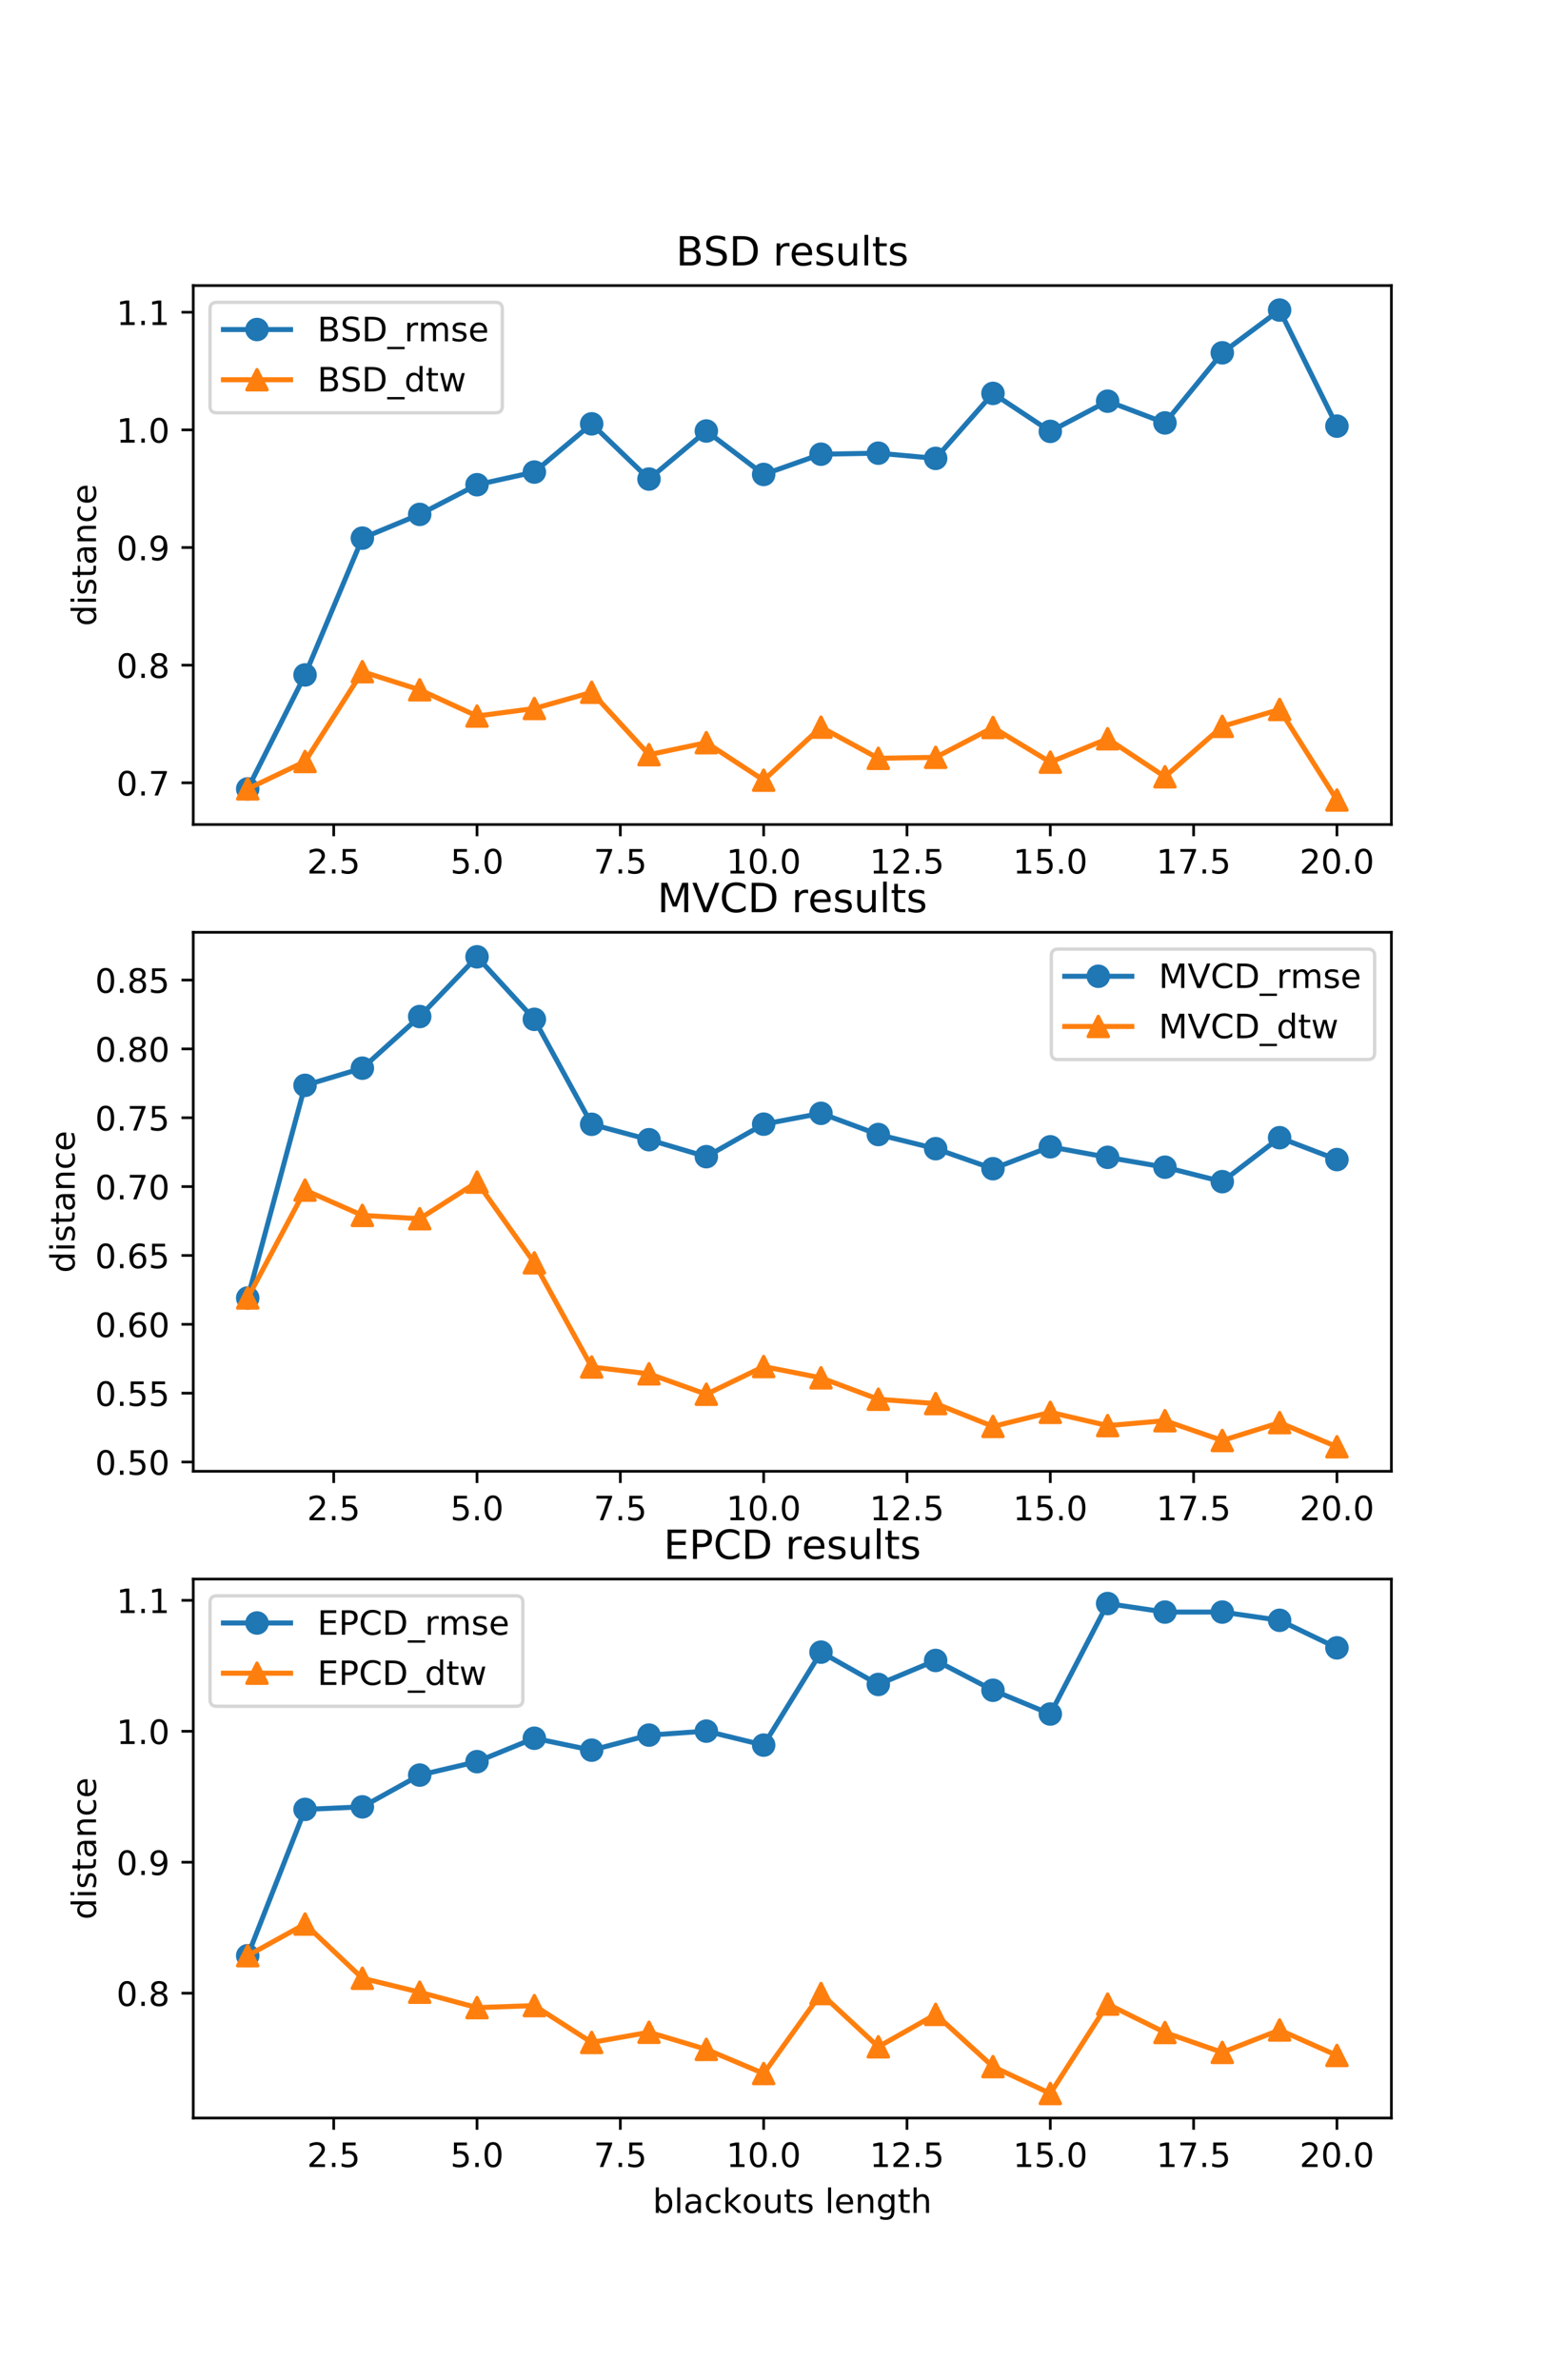 <?xml version="1.0" encoding="utf-8" standalone="no"?>
<!DOCTYPE svg PUBLIC "-//W3C//DTD SVG 1.1//EN"
  "http://www.w3.org/Graphics/SVG/1.1/DTD/svg11.dtd">
<!-- Created with matplotlib (https://matplotlib.org/) -->
<svg height="709.2pt" version="1.1" viewBox="0 0 460.8 709.2" width="460.8pt" xmlns="http://www.w3.org/2000/svg" xmlns:xlink="http://www.w3.org/1999/xlink">
 <defs>
  <style type="text/css">
*{stroke-linecap:butt;stroke-linejoin:round;}
  </style>
 </defs>
 <g id="figure_1">
  <g id="patch_1">
   <path d="M 0 709.2 
L 460.8 709.2 
L 460.8 0 
L 0 0 
z
" style="fill:#ffffff;"/>
  </g>
  <g id="axes_1">
   <g id="patch_2">
    <path d="M 57.6 245.717 
L 414.72 245.717 
L 414.72 85.104 
L 57.6 85.104 
z
" style="fill:#ffffff;"/>
   </g>
   <g id="matplotlib.axis_1">
    <g id="xtick_1">
     <g id="line2d_1">
      <defs>
       <path d="M 0 0 
L 0 3.5 
" id="m963f776351" style="stroke:#000000;stroke-width:0.8;"/>
      </defs>
      <g>
       <use style="stroke:#000000;stroke-width:0.8;" x="99.463" xlink:href="#m963f776351" y="245.717"/>
      </g>
     </g>
     <g id="text_1">
      <!-- 2.5 -->
      <defs>
       <path d="M 19.188 8.297 
L 53.609 8.297 
L 53.609 0 
L 7.328 0 
L 7.328 8.297 
Q 12.938 14.109 22.625 23.891 
Q 32.328 33.688 34.812 36.531 
Q 39.547 41.844 41.422 45.531 
Q 43.312 49.219 43.312 52.781 
Q 43.312 58.594 39.234 62.25 
Q 35.156 65.922 28.609 65.922 
Q 23.969 65.922 18.812 64.312 
Q 13.672 62.703 7.812 59.422 
L 7.812 69.391 
Q 13.766 71.781 18.938 73 
Q 24.125 74.219 28.422 74.219 
Q 39.75 74.219 46.484 68.547 
Q 53.219 62.891 53.219 53.422 
Q 53.219 48.922 51.531 44.891 
Q 49.859 40.875 45.406 35.406 
Q 44.188 33.984 37.641 27.219 
Q 31.109 20.453 19.188 8.297 
z
" id="DejaVuSans-50"/>
       <path d="M 10.688 12.406 
L 21 12.406 
L 21 0 
L 10.688 0 
z
" id="DejaVuSans-46"/>
       <path d="M 10.797 72.906 
L 49.516 72.906 
L 49.516 64.594 
L 19.828 64.594 
L 19.828 46.734 
Q 21.969 47.469 24.109 47.828 
Q 26.266 48.188 28.422 48.188 
Q 40.625 48.188 47.75 41.5 
Q 54.891 34.812 54.891 23.391 
Q 54.891 11.625 47.562 5.094 
Q 40.234 -1.422 26.906 -1.422 
Q 22.312 -1.422 17.547 -0.641 
Q 12.797 0.141 7.719 1.703 
L 7.719 11.625 
Q 12.109 9.234 16.797 8.062 
Q 21.484 6.891 26.703 6.891 
Q 35.156 6.891 40.078 11.328 
Q 45.016 15.766 45.016 23.391 
Q 45.016 31 40.078 35.438 
Q 35.156 39.891 26.703 39.891 
Q 22.75 39.891 18.812 39.016 
Q 14.891 38.141 10.797 36.281 
z
" id="DejaVuSans-53"/>
      </defs>
      <g transform="translate(91.512 260.315)scale(0.1 -0.1)">
       <use xlink:href="#DejaVuSans-50"/>
       <use x="63.623" xlink:href="#DejaVuSans-46"/>
       <use x="95.41" xlink:href="#DejaVuSans-53"/>
      </g>
     </g>
    </g>
    <g id="xtick_2">
     <g id="line2d_2">
      <g>
       <use style="stroke:#000000;stroke-width:0.8;" x="142.181" xlink:href="#m963f776351" y="245.717"/>
      </g>
     </g>
     <g id="text_2">
      <!-- 5.0 -->
      <defs>
       <path d="M 31.781 66.406 
Q 24.172 66.406 20.328 58.906 
Q 16.5 51.422 16.5 36.375 
Q 16.5 21.391 20.328 13.891 
Q 24.172 6.391 31.781 6.391 
Q 39.453 6.391 43.281 13.891 
Q 47.125 21.391 47.125 36.375 
Q 47.125 51.422 43.281 58.906 
Q 39.453 66.406 31.781 66.406 
z
M 31.781 74.219 
Q 44.047 74.219 50.516 64.516 
Q 56.984 54.828 56.984 36.375 
Q 56.984 17.969 50.516 8.266 
Q 44.047 -1.422 31.781 -1.422 
Q 19.531 -1.422 13.062 8.266 
Q 6.594 17.969 6.594 36.375 
Q 6.594 54.828 13.062 64.516 
Q 19.531 74.219 31.781 74.219 
z
" id="DejaVuSans-48"/>
      </defs>
      <g transform="translate(134.229 260.315)scale(0.1 -0.1)">
       <use xlink:href="#DejaVuSans-53"/>
       <use x="63.623" xlink:href="#DejaVuSans-46"/>
       <use x="95.41" xlink:href="#DejaVuSans-48"/>
      </g>
     </g>
    </g>
    <g id="xtick_3">
     <g id="line2d_3">
      <g>
       <use style="stroke:#000000;stroke-width:0.8;" x="184.899" xlink:href="#m963f776351" y="245.717"/>
      </g>
     </g>
     <g id="text_3">
      <!-- 7.5 -->
      <defs>
       <path d="M 8.203 72.906 
L 55.078 72.906 
L 55.078 68.703 
L 28.609 0 
L 18.312 0 
L 43.219 64.594 
L 8.203 64.594 
z
" id="DejaVuSans-55"/>
      </defs>
      <g transform="translate(176.947 260.315)scale(0.1 -0.1)">
       <use xlink:href="#DejaVuSans-55"/>
       <use x="63.623" xlink:href="#DejaVuSans-46"/>
       <use x="95.41" xlink:href="#DejaVuSans-53"/>
      </g>
     </g>
    </g>
    <g id="xtick_4">
     <g id="line2d_4">
      <g>
       <use style="stroke:#000000;stroke-width:0.8;" x="227.616" xlink:href="#m963f776351" y="245.717"/>
      </g>
     </g>
     <g id="text_4">
      <!-- 10.0 -->
      <defs>
       <path d="M 12.406 8.297 
L 28.516 8.297 
L 28.516 63.922 
L 10.984 60.406 
L 10.984 69.391 
L 28.422 72.906 
L 38.281 72.906 
L 38.281 8.297 
L 54.391 8.297 
L 54.391 0 
L 12.406 0 
z
" id="DejaVuSans-49"/>
      </defs>
      <g transform="translate(216.484 260.315)scale(0.1 -0.1)">
       <use xlink:href="#DejaVuSans-49"/>
       <use x="63.623" xlink:href="#DejaVuSans-48"/>
       <use x="127.246" xlink:href="#DejaVuSans-46"/>
       <use x="159.033" xlink:href="#DejaVuSans-48"/>
      </g>
     </g>
    </g>
    <g id="xtick_5">
     <g id="line2d_5">
      <g>
       <use style="stroke:#000000;stroke-width:0.8;" x="270.334" xlink:href="#m963f776351" y="245.717"/>
      </g>
     </g>
     <g id="text_5">
      <!-- 12.5 -->
      <g transform="translate(259.201 260.315)scale(0.1 -0.1)">
       <use xlink:href="#DejaVuSans-49"/>
       <use x="63.623" xlink:href="#DejaVuSans-50"/>
       <use x="127.246" xlink:href="#DejaVuSans-46"/>
       <use x="159.033" xlink:href="#DejaVuSans-53"/>
      </g>
     </g>
    </g>
    <g id="xtick_6">
     <g id="line2d_6">
      <g>
       <use style="stroke:#000000;stroke-width:0.8;" x="313.052" xlink:href="#m963f776351" y="245.717"/>
      </g>
     </g>
     <g id="text_6">
      <!-- 15.0 -->
      <g transform="translate(301.919 260.315)scale(0.1 -0.1)">
       <use xlink:href="#DejaVuSans-49"/>
       <use x="63.623" xlink:href="#DejaVuSans-53"/>
       <use x="127.246" xlink:href="#DejaVuSans-46"/>
       <use x="159.033" xlink:href="#DejaVuSans-48"/>
      </g>
     </g>
    </g>
    <g id="xtick_7">
     <g id="line2d_7">
      <g>
       <use style="stroke:#000000;stroke-width:0.8;" x="355.77" xlink:href="#m963f776351" y="245.717"/>
      </g>
     </g>
     <g id="text_7">
      <!-- 17.5 -->
      <g transform="translate(344.637 260.315)scale(0.1 -0.1)">
       <use xlink:href="#DejaVuSans-49"/>
       <use x="63.623" xlink:href="#DejaVuSans-55"/>
       <use x="127.246" xlink:href="#DejaVuSans-46"/>
       <use x="159.033" xlink:href="#DejaVuSans-53"/>
      </g>
     </g>
    </g>
    <g id="xtick_8">
     <g id="line2d_8">
      <g>
       <use style="stroke:#000000;stroke-width:0.8;" x="398.487" xlink:href="#m963f776351" y="245.717"/>
      </g>
     </g>
     <g id="text_8">
      <!-- 20.0 -->
      <g transform="translate(387.354 260.315)scale(0.1 -0.1)">
       <use xlink:href="#DejaVuSans-50"/>
       <use x="63.623" xlink:href="#DejaVuSans-48"/>
       <use x="127.246" xlink:href="#DejaVuSans-46"/>
       <use x="159.033" xlink:href="#DejaVuSans-48"/>
      </g>
     </g>
    </g>
   </g>
   <g id="matplotlib.axis_2">
    <g id="ytick_1">
     <g id="line2d_9">
      <defs>
       <path d="M 0 0 
L -3.5 0 
" id="m5d8c3a4359" style="stroke:#000000;stroke-width:0.8;"/>
      </defs>
      <g>
       <use style="stroke:#000000;stroke-width:0.8;" x="57.6" xlink:href="#m5d8c3a4359" y="233.279"/>
      </g>
     </g>
     <g id="text_9">
      <!-- 0.7 -->
      <g transform="translate(34.697 237.078)scale(0.1 -0.1)">
       <use xlink:href="#DejaVuSans-48"/>
       <use x="63.623" xlink:href="#DejaVuSans-46"/>
       <use x="95.41" xlink:href="#DejaVuSans-55"/>
      </g>
     </g>
    </g>
    <g id="ytick_2">
     <g id="line2d_10">
      <g>
       <use style="stroke:#000000;stroke-width:0.8;" x="57.6" xlink:href="#m5d8c3a4359" y="198.222"/>
      </g>
     </g>
     <g id="text_10">
      <!-- 0.8 -->
      <defs>
       <path d="M 31.781 34.625 
Q 24.75 34.625 20.719 30.859 
Q 16.703 27.094 16.703 20.516 
Q 16.703 13.922 20.719 10.156 
Q 24.75 6.391 31.781 6.391 
Q 38.812 6.391 42.859 10.172 
Q 46.922 13.969 46.922 20.516 
Q 46.922 27.094 42.891 30.859 
Q 38.875 34.625 31.781 34.625 
z
M 21.922 38.812 
Q 15.578 40.375 12.031 44.719 
Q 8.5 49.078 8.5 55.328 
Q 8.5 64.062 14.719 69.141 
Q 20.953 74.219 31.781 74.219 
Q 42.672 74.219 48.875 69.141 
Q 55.078 64.062 55.078 55.328 
Q 55.078 49.078 51.531 44.719 
Q 48 40.375 41.703 38.812 
Q 48.828 37.156 52.797 32.312 
Q 56.781 27.484 56.781 20.516 
Q 56.781 9.906 50.312 4.234 
Q 43.844 -1.422 31.781 -1.422 
Q 19.734 -1.422 13.25 4.234 
Q 6.781 9.906 6.781 20.516 
Q 6.781 27.484 10.781 32.312 
Q 14.797 37.156 21.922 38.812 
z
M 18.312 54.391 
Q 18.312 48.734 21.844 45.562 
Q 25.391 42.391 31.781 42.391 
Q 38.141 42.391 41.719 45.562 
Q 45.312 48.734 45.312 54.391 
Q 45.312 60.062 41.719 63.234 
Q 38.141 66.406 31.781 66.406 
Q 25.391 66.406 21.844 63.234 
Q 18.312 60.062 18.312 54.391 
z
" id="DejaVuSans-56"/>
      </defs>
      <g transform="translate(34.697 202.022)scale(0.1 -0.1)">
       <use xlink:href="#DejaVuSans-48"/>
       <use x="63.623" xlink:href="#DejaVuSans-46"/>
       <use x="95.41" xlink:href="#DejaVuSans-56"/>
      </g>
     </g>
    </g>
    <g id="ytick_3">
     <g id="line2d_11">
      <g>
       <use style="stroke:#000000;stroke-width:0.8;" x="57.6" xlink:href="#m5d8c3a4359" y="163.166"/>
      </g>
     </g>
     <g id="text_11">
      <!-- 0.9 -->
      <defs>
       <path d="M 10.984 1.516 
L 10.984 10.5 
Q 14.703 8.734 18.5 7.812 
Q 22.312 6.891 25.984 6.891 
Q 35.75 6.891 40.891 13.453 
Q 46.047 20.016 46.781 33.406 
Q 43.953 29.203 39.594 26.953 
Q 35.25 24.703 29.984 24.703 
Q 19.047 24.703 12.672 31.312 
Q 6.297 37.938 6.297 49.422 
Q 6.297 60.641 12.938 67.422 
Q 19.578 74.219 30.609 74.219 
Q 43.266 74.219 49.922 64.516 
Q 56.594 54.828 56.594 36.375 
Q 56.594 19.141 48.406 8.859 
Q 40.234 -1.422 26.422 -1.422 
Q 22.703 -1.422 18.891 -0.688 
Q 15.094 0.047 10.984 1.516 
z
M 30.609 32.422 
Q 37.25 32.422 41.125 36.953 
Q 45.016 41.5 45.016 49.422 
Q 45.016 57.281 41.125 61.844 
Q 37.25 66.406 30.609 66.406 
Q 23.969 66.406 20.094 61.844 
Q 16.219 57.281 16.219 49.422 
Q 16.219 41.5 20.094 36.953 
Q 23.969 32.422 30.609 32.422 
z
" id="DejaVuSans-57"/>
      </defs>
      <g transform="translate(34.697 166.965)scale(0.1 -0.1)">
       <use xlink:href="#DejaVuSans-48"/>
       <use x="63.623" xlink:href="#DejaVuSans-46"/>
       <use x="95.41" xlink:href="#DejaVuSans-57"/>
      </g>
     </g>
    </g>
    <g id="ytick_4">
     <g id="line2d_12">
      <g>
       <use style="stroke:#000000;stroke-width:0.8;" x="57.6" xlink:href="#m5d8c3a4359" y="128.109"/>
      </g>
     </g>
     <g id="text_12">
      <!-- 1.0 -->
      <g transform="translate(34.697 131.908)scale(0.1 -0.1)">
       <use xlink:href="#DejaVuSans-49"/>
       <use x="63.623" xlink:href="#DejaVuSans-46"/>
       <use x="95.41" xlink:href="#DejaVuSans-48"/>
      </g>
     </g>
    </g>
    <g id="ytick_5">
     <g id="line2d_13">
      <g>
       <use style="stroke:#000000;stroke-width:0.8;" x="57.6" xlink:href="#m5d8c3a4359" y="93.052"/>
      </g>
     </g>
     <g id="text_13">
      <!-- 1.1 -->
      <g transform="translate(34.697 96.851)scale(0.1 -0.1)">
       <use xlink:href="#DejaVuSans-49"/>
       <use x="63.623" xlink:href="#DejaVuSans-46"/>
       <use x="95.41" xlink:href="#DejaVuSans-49"/>
      </g>
     </g>
    </g>
    <g id="text_14">
     <!-- distance -->
     <defs>
      <path d="M 45.406 46.391 
L 45.406 75.984 
L 54.391 75.984 
L 54.391 0 
L 45.406 0 
L 45.406 8.203 
Q 42.578 3.328 38.25 0.953 
Q 33.938 -1.422 27.875 -1.422 
Q 17.969 -1.422 11.734 6.484 
Q 5.516 14.406 5.516 27.297 
Q 5.516 40.188 11.734 48.094 
Q 17.969 56 27.875 56 
Q 33.938 56 38.25 53.625 
Q 42.578 51.266 45.406 46.391 
z
M 14.797 27.297 
Q 14.797 17.391 18.875 11.75 
Q 22.953 6.109 30.078 6.109 
Q 37.203 6.109 41.297 11.75 
Q 45.406 17.391 45.406 27.297 
Q 45.406 37.203 41.297 42.844 
Q 37.203 48.484 30.078 48.484 
Q 22.953 48.484 18.875 42.844 
Q 14.797 37.203 14.797 27.297 
z
" id="DejaVuSans-100"/>
      <path d="M 9.422 54.688 
L 18.406 54.688 
L 18.406 0 
L 9.422 0 
z
M 9.422 75.984 
L 18.406 75.984 
L 18.406 64.594 
L 9.422 64.594 
z
" id="DejaVuSans-105"/>
      <path d="M 44.281 53.078 
L 44.281 44.578 
Q 40.484 46.531 36.375 47.5 
Q 32.281 48.484 27.875 48.484 
Q 21.188 48.484 17.844 46.438 
Q 14.5 44.391 14.5 40.281 
Q 14.5 37.156 16.891 35.375 
Q 19.281 33.594 26.516 31.984 
L 29.594 31.297 
Q 39.156 29.25 43.188 25.516 
Q 47.219 21.781 47.219 15.094 
Q 47.219 7.469 41.188 3.016 
Q 35.156 -1.422 24.609 -1.422 
Q 20.219 -1.422 15.453 -0.562 
Q 10.688 0.297 5.422 2 
L 5.422 11.281 
Q 10.406 8.688 15.234 7.391 
Q 20.062 6.109 24.812 6.109 
Q 31.156 6.109 34.562 8.281 
Q 37.984 10.453 37.984 14.406 
Q 37.984 18.062 35.516 20.016 
Q 33.062 21.969 24.703 23.781 
L 21.578 24.516 
Q 13.234 26.266 9.516 29.906 
Q 5.812 33.547 5.812 39.891 
Q 5.812 47.609 11.281 51.797 
Q 16.75 56 26.812 56 
Q 31.781 56 36.172 55.266 
Q 40.578 54.547 44.281 53.078 
z
" id="DejaVuSans-115"/>
      <path d="M 18.312 70.219 
L 18.312 54.688 
L 36.812 54.688 
L 36.812 47.703 
L 18.312 47.703 
L 18.312 18.016 
Q 18.312 11.328 20.141 9.422 
Q 21.969 7.516 27.594 7.516 
L 36.812 7.516 
L 36.812 0 
L 27.594 0 
Q 17.188 0 13.234 3.875 
Q 9.281 7.766 9.281 18.016 
L 9.281 47.703 
L 2.688 47.703 
L 2.688 54.688 
L 9.281 54.688 
L 9.281 70.219 
z
" id="DejaVuSans-116"/>
      <path d="M 34.281 27.484 
Q 23.391 27.484 19.188 25 
Q 14.984 22.516 14.984 16.5 
Q 14.984 11.719 18.141 8.906 
Q 21.297 6.109 26.703 6.109 
Q 34.188 6.109 38.703 11.406 
Q 43.219 16.703 43.219 25.484 
L 43.219 27.484 
z
M 52.203 31.203 
L 52.203 0 
L 43.219 0 
L 43.219 8.297 
Q 40.141 3.328 35.547 0.953 
Q 30.953 -1.422 24.312 -1.422 
Q 15.922 -1.422 10.953 3.297 
Q 6 8.016 6 15.922 
Q 6 25.141 12.172 29.828 
Q 18.359 34.516 30.609 34.516 
L 43.219 34.516 
L 43.219 35.406 
Q 43.219 41.609 39.141 45 
Q 35.062 48.391 27.688 48.391 
Q 23 48.391 18.547 47.266 
Q 14.109 46.141 10.016 43.891 
L 10.016 52.203 
Q 14.938 54.109 19.578 55.047 
Q 24.219 56 28.609 56 
Q 40.484 56 46.344 49.844 
Q 52.203 43.703 52.203 31.203 
z
" id="DejaVuSans-97"/>
      <path d="M 54.891 33.016 
L 54.891 0 
L 45.906 0 
L 45.906 32.719 
Q 45.906 40.484 42.875 44.328 
Q 39.844 48.188 33.797 48.188 
Q 26.516 48.188 22.312 43.547 
Q 18.109 38.922 18.109 30.906 
L 18.109 0 
L 9.078 0 
L 9.078 54.688 
L 18.109 54.688 
L 18.109 46.188 
Q 21.344 51.125 25.703 53.562 
Q 30.078 56 35.797 56 
Q 45.219 56 50.047 50.172 
Q 54.891 44.344 54.891 33.016 
z
" id="DejaVuSans-110"/>
      <path d="M 48.781 52.594 
L 48.781 44.188 
Q 44.969 46.297 41.141 47.344 
Q 37.312 48.391 33.406 48.391 
Q 24.656 48.391 19.812 42.844 
Q 14.984 37.312 14.984 27.297 
Q 14.984 17.281 19.812 11.734 
Q 24.656 6.203 33.406 6.203 
Q 37.312 6.203 41.141 7.25 
Q 44.969 8.297 48.781 10.406 
L 48.781 2.094 
Q 45.016 0.344 40.984 -0.531 
Q 36.969 -1.422 32.422 -1.422 
Q 20.062 -1.422 12.781 6.344 
Q 5.516 14.109 5.516 27.297 
Q 5.516 40.672 12.859 48.328 
Q 20.219 56 33.016 56 
Q 37.156 56 41.109 55.141 
Q 45.062 54.297 48.781 52.594 
z
" id="DejaVuSans-99"/>
      <path d="M 56.203 29.594 
L 56.203 25.203 
L 14.891 25.203 
Q 15.484 15.922 20.484 11.062 
Q 25.484 6.203 34.422 6.203 
Q 39.594 6.203 44.453 7.469 
Q 49.312 8.734 54.109 11.281 
L 54.109 2.781 
Q 49.266 0.734 44.188 -0.344 
Q 39.109 -1.422 33.891 -1.422 
Q 20.797 -1.422 13.156 6.188 
Q 5.516 13.812 5.516 26.812 
Q 5.516 40.234 12.766 48.109 
Q 20.016 56 32.328 56 
Q 43.359 56 49.781 48.891 
Q 56.203 41.797 56.203 29.594 
z
M 47.219 32.234 
Q 47.125 39.594 43.094 43.984 
Q 39.062 48.391 32.422 48.391 
Q 24.906 48.391 20.391 44.141 
Q 15.875 39.891 15.188 32.172 
z
" id="DejaVuSans-101"/>
     </defs>
     <g transform="translate(28.617 186.597)rotate(-90)scale(0.1 -0.1)">
      <use xlink:href="#DejaVuSans-100"/>
      <use x="63.477" xlink:href="#DejaVuSans-105"/>
      <use x="91.26" xlink:href="#DejaVuSans-115"/>
      <use x="143.359" xlink:href="#DejaVuSans-116"/>
      <use x="182.568" xlink:href="#DejaVuSans-97"/>
      <use x="243.848" xlink:href="#DejaVuSans-110"/>
      <use x="307.227" xlink:href="#DejaVuSans-99"/>
      <use x="362.207" xlink:href="#DejaVuSans-101"/>
     </g>
    </g>
   </g>
   <g id="line2d_14">
    <path clip-path="url(#p65edcdef80)" d="M 73.833 235.091 
L 90.92 201.137 
L 108.007 160.366 
L 125.094 153.299 
L 142.181 144.454 
L 159.268 140.685 
L 176.355 126.311 
L 193.442 142.763 
L 210.529 128.447 
L 227.616 141.389 
L 244.704 135.354 
L 261.791 135.052 
L 278.878 136.601 
L 295.965 117.238 
L 313.052 128.556 
L 330.139 119.555 
L 347.226 126.032 
L 364.313 105.139 
L 381.4 92.405 
L 398.487 126.997 
" style="fill:none;stroke:#1f77b4;stroke-linecap:square;stroke-width:1.5;"/>
    <defs>
     <path d="M 0 3 
C 0.796 3 1.559 2.684 2.121 2.121 
C 2.684 1.559 3 0.796 3 0 
C 3 -0.796 2.684 -1.559 2.121 -2.121 
C 1.559 -2.684 0.796 -3 0 -3 
C -0.796 -3 -1.559 -2.684 -2.121 -2.121 
C -2.684 -1.559 -3 -0.796 -3 0 
C -3 0.796 -2.684 1.559 -2.121 2.121 
C -1.559 2.684 -0.796 3 0 3 
z
" id="m194a2d071a" style="stroke:#1f77b4;"/>
    </defs>
    <g clip-path="url(#p65edcdef80)">
     <use style="fill:#1f77b4;stroke:#1f77b4;" x="73.833" xlink:href="#m194a2d071a" y="235.091"/>
     <use style="fill:#1f77b4;stroke:#1f77b4;" x="90.92" xlink:href="#m194a2d071a" y="201.137"/>
     <use style="fill:#1f77b4;stroke:#1f77b4;" x="108.007" xlink:href="#m194a2d071a" y="160.366"/>
     <use style="fill:#1f77b4;stroke:#1f77b4;" x="125.094" xlink:href="#m194a2d071a" y="153.299"/>
     <use style="fill:#1f77b4;stroke:#1f77b4;" x="142.181" xlink:href="#m194a2d071a" y="144.454"/>
     <use style="fill:#1f77b4;stroke:#1f77b4;" x="159.268" xlink:href="#m194a2d071a" y="140.685"/>
     <use style="fill:#1f77b4;stroke:#1f77b4;" x="176.355" xlink:href="#m194a2d071a" y="126.311"/>
     <use style="fill:#1f77b4;stroke:#1f77b4;" x="193.442" xlink:href="#m194a2d071a" y="142.763"/>
     <use style="fill:#1f77b4;stroke:#1f77b4;" x="210.529" xlink:href="#m194a2d071a" y="128.447"/>
     <use style="fill:#1f77b4;stroke:#1f77b4;" x="227.616" xlink:href="#m194a2d071a" y="141.389"/>
     <use style="fill:#1f77b4;stroke:#1f77b4;" x="244.704" xlink:href="#m194a2d071a" y="135.354"/>
     <use style="fill:#1f77b4;stroke:#1f77b4;" x="261.791" xlink:href="#m194a2d071a" y="135.052"/>
     <use style="fill:#1f77b4;stroke:#1f77b4;" x="278.878" xlink:href="#m194a2d071a" y="136.601"/>
     <use style="fill:#1f77b4;stroke:#1f77b4;" x="295.965" xlink:href="#m194a2d071a" y="117.238"/>
     <use style="fill:#1f77b4;stroke:#1f77b4;" x="313.052" xlink:href="#m194a2d071a" y="128.556"/>
     <use style="fill:#1f77b4;stroke:#1f77b4;" x="330.139" xlink:href="#m194a2d071a" y="119.555"/>
     <use style="fill:#1f77b4;stroke:#1f77b4;" x="347.226" xlink:href="#m194a2d071a" y="126.032"/>
     <use style="fill:#1f77b4;stroke:#1f77b4;" x="364.313" xlink:href="#m194a2d071a" y="105.139"/>
     <use style="fill:#1f77b4;stroke:#1f77b4;" x="381.4" xlink:href="#m194a2d071a" y="92.405"/>
     <use style="fill:#1f77b4;stroke:#1f77b4;" x="398.487" xlink:href="#m194a2d071a" y="126.997"/>
    </g>
   </g>
   <g id="line2d_15">
    <path clip-path="url(#p65edcdef80)" d="M 73.833 235.091 
L 90.92 226.933 
L 108.007 200.171 
L 125.094 205.574 
L 142.181 213.385 
L 159.268 211.137 
L 176.355 206.307 
L 193.442 224.903 
L 210.529 221.32 
L 227.616 232.509 
L 244.704 216.705 
L 261.791 225.986 
L 278.878 225.695 
L 295.965 216.802 
L 313.052 227.134 
L 330.139 220.153 
L 347.226 231.483 
L 364.313 216.463 
L 381.4 211.431 
L 398.487 238.416 
" style="fill:none;stroke:#ff7f0e;stroke-linecap:square;stroke-width:1.5;"/>
    <defs>
     <path d="M 0 -3 
L -3 3 
L 3 3 
z
" id="m967642653e" style="stroke:#ff7f0e;stroke-linejoin:miter;"/>
    </defs>
    <g clip-path="url(#p65edcdef80)">
     <use style="fill:#ff7f0e;stroke:#ff7f0e;stroke-linejoin:miter;" x="73.833" xlink:href="#m967642653e" y="235.091"/>
     <use style="fill:#ff7f0e;stroke:#ff7f0e;stroke-linejoin:miter;" x="90.92" xlink:href="#m967642653e" y="226.933"/>
     <use style="fill:#ff7f0e;stroke:#ff7f0e;stroke-linejoin:miter;" x="108.007" xlink:href="#m967642653e" y="200.171"/>
     <use style="fill:#ff7f0e;stroke:#ff7f0e;stroke-linejoin:miter;" x="125.094" xlink:href="#m967642653e" y="205.574"/>
     <use style="fill:#ff7f0e;stroke:#ff7f0e;stroke-linejoin:miter;" x="142.181" xlink:href="#m967642653e" y="213.385"/>
     <use style="fill:#ff7f0e;stroke:#ff7f0e;stroke-linejoin:miter;" x="159.268" xlink:href="#m967642653e" y="211.137"/>
     <use style="fill:#ff7f0e;stroke:#ff7f0e;stroke-linejoin:miter;" x="176.355" xlink:href="#m967642653e" y="206.307"/>
     <use style="fill:#ff7f0e;stroke:#ff7f0e;stroke-linejoin:miter;" x="193.442" xlink:href="#m967642653e" y="224.903"/>
     <use style="fill:#ff7f0e;stroke:#ff7f0e;stroke-linejoin:miter;" x="210.529" xlink:href="#m967642653e" y="221.32"/>
     <use style="fill:#ff7f0e;stroke:#ff7f0e;stroke-linejoin:miter;" x="227.616" xlink:href="#m967642653e" y="232.509"/>
     <use style="fill:#ff7f0e;stroke:#ff7f0e;stroke-linejoin:miter;" x="244.704" xlink:href="#m967642653e" y="216.705"/>
     <use style="fill:#ff7f0e;stroke:#ff7f0e;stroke-linejoin:miter;" x="261.791" xlink:href="#m967642653e" y="225.986"/>
     <use style="fill:#ff7f0e;stroke:#ff7f0e;stroke-linejoin:miter;" x="278.878" xlink:href="#m967642653e" y="225.695"/>
     <use style="fill:#ff7f0e;stroke:#ff7f0e;stroke-linejoin:miter;" x="295.965" xlink:href="#m967642653e" y="216.802"/>
     <use style="fill:#ff7f0e;stroke:#ff7f0e;stroke-linejoin:miter;" x="313.052" xlink:href="#m967642653e" y="227.134"/>
     <use style="fill:#ff7f0e;stroke:#ff7f0e;stroke-linejoin:miter;" x="330.139" xlink:href="#m967642653e" y="220.153"/>
     <use style="fill:#ff7f0e;stroke:#ff7f0e;stroke-linejoin:miter;" x="347.226" xlink:href="#m967642653e" y="231.483"/>
     <use style="fill:#ff7f0e;stroke:#ff7f0e;stroke-linejoin:miter;" x="364.313" xlink:href="#m967642653e" y="216.463"/>
     <use style="fill:#ff7f0e;stroke:#ff7f0e;stroke-linejoin:miter;" x="381.4" xlink:href="#m967642653e" y="211.431"/>
     <use style="fill:#ff7f0e;stroke:#ff7f0e;stroke-linejoin:miter;" x="398.487" xlink:href="#m967642653e" y="238.416"/>
    </g>
   </g>
   <g id="patch_3">
    <path d="M 57.6 245.717 
L 57.6 85.104 
" style="fill:none;stroke:#000000;stroke-linecap:square;stroke-linejoin:miter;stroke-width:0.8;"/>
   </g>
   <g id="patch_4">
    <path d="M 414.72 245.717 
L 414.72 85.104 
" style="fill:none;stroke:#000000;stroke-linecap:square;stroke-linejoin:miter;stroke-width:0.8;"/>
   </g>
   <g id="patch_5">
    <path d="M 57.6 245.717 
L 414.72 245.717 
" style="fill:none;stroke:#000000;stroke-linecap:square;stroke-linejoin:miter;stroke-width:0.8;"/>
   </g>
   <g id="patch_6">
    <path d="M 57.6 85.104 
L 414.72 85.104 
" style="fill:none;stroke:#000000;stroke-linecap:square;stroke-linejoin:miter;stroke-width:0.8;"/>
   </g>
   <g id="text_15">
    <!-- BSD results -->
    <defs>
     <path d="M 19.672 34.812 
L 19.672 8.109 
L 35.5 8.109 
Q 43.453 8.109 47.281 11.406 
Q 51.125 14.703 51.125 21.484 
Q 51.125 28.328 47.281 31.562 
Q 43.453 34.812 35.5 34.812 
z
M 19.672 64.797 
L 19.672 42.828 
L 34.281 42.828 
Q 41.5 42.828 45.031 45.531 
Q 48.578 48.25 48.578 53.812 
Q 48.578 59.328 45.031 62.062 
Q 41.5 64.797 34.281 64.797 
z
M 9.812 72.906 
L 35.016 72.906 
Q 46.297 72.906 52.391 68.219 
Q 58.5 63.531 58.5 54.891 
Q 58.5 48.188 55.375 44.234 
Q 52.25 40.281 46.188 39.312 
Q 53.469 37.75 57.5 32.781 
Q 61.531 27.828 61.531 20.406 
Q 61.531 10.641 54.891 5.312 
Q 48.25 0 35.984 0 
L 9.812 0 
z
" id="DejaVuSans-66"/>
     <path d="M 53.516 70.516 
L 53.516 60.891 
Q 47.906 63.578 42.922 64.891 
Q 37.938 66.219 33.297 66.219 
Q 25.25 66.219 20.875 63.094 
Q 16.5 59.969 16.5 54.203 
Q 16.5 49.359 19.406 46.891 
Q 22.312 44.438 30.422 42.922 
L 36.375 41.703 
Q 47.406 39.594 52.656 34.297 
Q 57.906 29 57.906 20.125 
Q 57.906 9.516 50.797 4.047 
Q 43.703 -1.422 29.984 -1.422 
Q 24.812 -1.422 18.969 -0.25 
Q 13.141 0.922 6.891 3.219 
L 6.891 13.375 
Q 12.891 10.016 18.656 8.297 
Q 24.422 6.594 29.984 6.594 
Q 38.422 6.594 43.016 9.906 
Q 47.609 13.234 47.609 19.391 
Q 47.609 24.75 44.312 27.781 
Q 41.016 30.812 33.5 32.328 
L 27.484 33.5 
Q 16.453 35.688 11.516 40.375 
Q 6.594 45.062 6.594 53.422 
Q 6.594 63.094 13.406 68.656 
Q 20.219 74.219 32.172 74.219 
Q 37.312 74.219 42.625 73.281 
Q 47.953 72.359 53.516 70.516 
z
" id="DejaVuSans-83"/>
     <path d="M 19.672 64.797 
L 19.672 8.109 
L 31.594 8.109 
Q 46.688 8.109 53.688 14.938 
Q 60.688 21.781 60.688 36.531 
Q 60.688 51.172 53.688 57.984 
Q 46.688 64.797 31.594 64.797 
z
M 9.812 72.906 
L 30.078 72.906 
Q 51.266 72.906 61.172 64.094 
Q 71.094 55.281 71.094 36.531 
Q 71.094 17.672 61.125 8.828 
Q 51.172 0 30.078 0 
L 9.812 0 
z
" id="DejaVuSans-68"/>
     <path id="DejaVuSans-32"/>
     <path d="M 41.109 46.297 
Q 39.594 47.172 37.812 47.578 
Q 36.031 48 33.891 48 
Q 26.266 48 22.188 43.047 
Q 18.109 38.094 18.109 28.812 
L 18.109 0 
L 9.078 0 
L 9.078 54.688 
L 18.109 54.688 
L 18.109 46.188 
Q 20.953 51.172 25.484 53.578 
Q 30.031 56 36.531 56 
Q 37.453 56 38.578 55.875 
Q 39.703 55.766 41.062 55.516 
z
" id="DejaVuSans-114"/>
     <path d="M 8.5 21.578 
L 8.5 54.688 
L 17.484 54.688 
L 17.484 21.922 
Q 17.484 14.156 20.5 10.266 
Q 23.531 6.391 29.594 6.391 
Q 36.859 6.391 41.078 11.031 
Q 45.312 15.672 45.312 23.688 
L 45.312 54.688 
L 54.297 54.688 
L 54.297 0 
L 45.312 0 
L 45.312 8.406 
Q 42.047 3.422 37.719 1 
Q 33.406 -1.422 27.688 -1.422 
Q 18.266 -1.422 13.375 4.438 
Q 8.5 10.297 8.5 21.578 
z
M 31.109 56 
z
" id="DejaVuSans-117"/>
     <path d="M 9.422 75.984 
L 18.406 75.984 
L 18.406 0 
L 9.422 0 
z
" id="DejaVuSans-108"/>
    </defs>
    <g transform="translate(201.479 79.104)scale(0.12 -0.12)">
     <use xlink:href="#DejaVuSans-66"/>
     <use x="68.588" xlink:href="#DejaVuSans-83"/>
     <use x="132.064" xlink:href="#DejaVuSans-68"/>
     <use x="209.066" xlink:href="#DejaVuSans-32"/>
     <use x="240.854" xlink:href="#DejaVuSans-114"/>
     <use x="281.936" xlink:href="#DejaVuSans-101"/>
     <use x="343.459" xlink:href="#DejaVuSans-115"/>
     <use x="395.559" xlink:href="#DejaVuSans-117"/>
     <use x="458.938" xlink:href="#DejaVuSans-108"/>
     <use x="486.721" xlink:href="#DejaVuSans-116"/>
     <use x="525.93" xlink:href="#DejaVuSans-115"/>
    </g>
   </g>
   <g id="legend_1">
    <g id="patch_7">
     <path d="M 64.6 123.016 
L 147.72 123.016 
Q 149.72 123.016 149.72 121.016 
L 149.72 92.104 
Q 149.72 90.104 147.72 90.104 
L 64.6 90.104 
Q 62.6 90.104 62.6 92.104 
L 62.6 121.016 
Q 62.6 123.016 64.6 123.016 
z
" style="fill:#ffffff;opacity:0.8;stroke:#cccccc;stroke-linejoin:miter;"/>
    </g>
    <g id="line2d_16">
     <path d="M 66.6 98.202 
L 86.6 98.202 
" style="fill:none;stroke:#1f77b4;stroke-linecap:square;stroke-width:1.5;"/>
    </g>
    <g id="line2d_17">
     <g>
      <use style="fill:#1f77b4;stroke:#1f77b4;" x="76.6" xlink:href="#m194a2d071a" y="98.202"/>
     </g>
    </g>
    <g id="text_16">
     <!-- BSD_rmse -->
     <defs>
      <path d="M 50.984 -16.609 
L 50.984 -23.578 
L -0.984 -23.578 
L -0.984 -16.609 
z
" id="DejaVuSans-95"/>
      <path d="M 52 44.188 
Q 55.375 50.25 60.062 53.125 
Q 64.75 56 71.094 56 
Q 79.641 56 84.281 50.016 
Q 88.922 44.047 88.922 33.016 
L 88.922 0 
L 79.891 0 
L 79.891 32.719 
Q 79.891 40.578 77.094 44.375 
Q 74.312 48.188 68.609 48.188 
Q 61.625 48.188 57.562 43.547 
Q 53.516 38.922 53.516 30.906 
L 53.516 0 
L 44.484 0 
L 44.484 32.719 
Q 44.484 40.625 41.703 44.406 
Q 38.922 48.188 33.109 48.188 
Q 26.219 48.188 22.156 43.531 
Q 18.109 38.875 18.109 30.906 
L 18.109 0 
L 9.078 0 
L 9.078 54.688 
L 18.109 54.688 
L 18.109 46.188 
Q 21.188 51.219 25.484 53.609 
Q 29.781 56 35.688 56 
Q 41.656 56 45.828 52.969 
Q 50 49.953 52 44.188 
z
" id="DejaVuSans-109"/>
     </defs>
     <g transform="translate(94.6 101.702)scale(0.1 -0.1)">
      <use xlink:href="#DejaVuSans-66"/>
      <use x="68.588" xlink:href="#DejaVuSans-83"/>
      <use x="132.064" xlink:href="#DejaVuSans-68"/>
      <use x="209.066" xlink:href="#DejaVuSans-95"/>
      <use x="259.066" xlink:href="#DejaVuSans-114"/>
      <use x="300.164" xlink:href="#DejaVuSans-109"/>
      <use x="397.576" xlink:href="#DejaVuSans-115"/>
      <use x="449.676" xlink:href="#DejaVuSans-101"/>
     </g>
    </g>
    <g id="line2d_18">
     <path d="M 66.6 113.159 
L 86.6 113.159 
" style="fill:none;stroke:#ff7f0e;stroke-linecap:square;stroke-width:1.5;"/>
    </g>
    <g id="line2d_19">
     <g>
      <use style="fill:#ff7f0e;stroke:#ff7f0e;stroke-linejoin:miter;" x="76.6" xlink:href="#m967642653e" y="113.159"/>
     </g>
    </g>
    <g id="text_17">
     <!-- BSD_dtw -->
     <defs>
      <path d="M 4.203 54.688 
L 13.188 54.688 
L 24.422 12.016 
L 35.594 54.688 
L 46.188 54.688 
L 57.422 12.016 
L 68.609 54.688 
L 77.594 54.688 
L 63.281 0 
L 52.688 0 
L 40.922 44.828 
L 29.109 0 
L 18.5 0 
z
" id="DejaVuSans-119"/>
     </defs>
     <g transform="translate(94.6 116.659)scale(0.1 -0.1)">
      <use xlink:href="#DejaVuSans-66"/>
      <use x="68.588" xlink:href="#DejaVuSans-83"/>
      <use x="132.064" xlink:href="#DejaVuSans-68"/>
      <use x="209.066" xlink:href="#DejaVuSans-95"/>
      <use x="259.066" xlink:href="#DejaVuSans-100"/>
      <use x="322.543" xlink:href="#DejaVuSans-116"/>
      <use x="361.752" xlink:href="#DejaVuSans-119"/>
     </g>
    </g>
   </g>
  </g>
  <g id="axes_2">
   <g id="patch_8">
    <path d="M 57.6 438.452 
L 414.72 438.452 
L 414.72 277.84 
L 57.6 277.84 
z
" style="fill:#ffffff;"/>
   </g>
   <g id="matplotlib.axis_3">
    <g id="xtick_9">
     <g id="line2d_20">
      <g>
       <use style="stroke:#000000;stroke-width:0.8;" x="99.463" xlink:href="#m963f776351" y="438.452"/>
      </g>
     </g>
     <g id="text_18">
      <!-- 2.5 -->
      <g transform="translate(91.512 453.051)scale(0.1 -0.1)">
       <use xlink:href="#DejaVuSans-50"/>
       <use x="63.623" xlink:href="#DejaVuSans-46"/>
       <use x="95.41" xlink:href="#DejaVuSans-53"/>
      </g>
     </g>
    </g>
    <g id="xtick_10">
     <g id="line2d_21">
      <g>
       <use style="stroke:#000000;stroke-width:0.8;" x="142.181" xlink:href="#m963f776351" y="438.452"/>
      </g>
     </g>
     <g id="text_19">
      <!-- 5.0 -->
      <g transform="translate(134.229 453.051)scale(0.1 -0.1)">
       <use xlink:href="#DejaVuSans-53"/>
       <use x="63.623" xlink:href="#DejaVuSans-46"/>
       <use x="95.41" xlink:href="#DejaVuSans-48"/>
      </g>
     </g>
    </g>
    <g id="xtick_11">
     <g id="line2d_22">
      <g>
       <use style="stroke:#000000;stroke-width:0.8;" x="184.899" xlink:href="#m963f776351" y="438.452"/>
      </g>
     </g>
     <g id="text_20">
      <!-- 7.5 -->
      <g transform="translate(176.947 453.051)scale(0.1 -0.1)">
       <use xlink:href="#DejaVuSans-55"/>
       <use x="63.623" xlink:href="#DejaVuSans-46"/>
       <use x="95.41" xlink:href="#DejaVuSans-53"/>
      </g>
     </g>
    </g>
    <g id="xtick_12">
     <g id="line2d_23">
      <g>
       <use style="stroke:#000000;stroke-width:0.8;" x="227.616" xlink:href="#m963f776351" y="438.452"/>
      </g>
     </g>
     <g id="text_21">
      <!-- 10.0 -->
      <g transform="translate(216.484 453.051)scale(0.1 -0.1)">
       <use xlink:href="#DejaVuSans-49"/>
       <use x="63.623" xlink:href="#DejaVuSans-48"/>
       <use x="127.246" xlink:href="#DejaVuSans-46"/>
       <use x="159.033" xlink:href="#DejaVuSans-48"/>
      </g>
     </g>
    </g>
    <g id="xtick_13">
     <g id="line2d_24">
      <g>
       <use style="stroke:#000000;stroke-width:0.8;" x="270.334" xlink:href="#m963f776351" y="438.452"/>
      </g>
     </g>
     <g id="text_22">
      <!-- 12.5 -->
      <g transform="translate(259.201 453.051)scale(0.1 -0.1)">
       <use xlink:href="#DejaVuSans-49"/>
       <use x="63.623" xlink:href="#DejaVuSans-50"/>
       <use x="127.246" xlink:href="#DejaVuSans-46"/>
       <use x="159.033" xlink:href="#DejaVuSans-53"/>
      </g>
     </g>
    </g>
    <g id="xtick_14">
     <g id="line2d_25">
      <g>
       <use style="stroke:#000000;stroke-width:0.8;" x="313.052" xlink:href="#m963f776351" y="438.452"/>
      </g>
     </g>
     <g id="text_23">
      <!-- 15.0 -->
      <g transform="translate(301.919 453.051)scale(0.1 -0.1)">
       <use xlink:href="#DejaVuSans-49"/>
       <use x="63.623" xlink:href="#DejaVuSans-53"/>
       <use x="127.246" xlink:href="#DejaVuSans-46"/>
       <use x="159.033" xlink:href="#DejaVuSans-48"/>
      </g>
     </g>
    </g>
    <g id="xtick_15">
     <g id="line2d_26">
      <g>
       <use style="stroke:#000000;stroke-width:0.8;" x="355.77" xlink:href="#m963f776351" y="438.452"/>
      </g>
     </g>
     <g id="text_24">
      <!-- 17.5 -->
      <g transform="translate(344.637 453.051)scale(0.1 -0.1)">
       <use xlink:href="#DejaVuSans-49"/>
       <use x="63.623" xlink:href="#DejaVuSans-55"/>
       <use x="127.246" xlink:href="#DejaVuSans-46"/>
       <use x="159.033" xlink:href="#DejaVuSans-53"/>
      </g>
     </g>
    </g>
    <g id="xtick_16">
     <g id="line2d_27">
      <g>
       <use style="stroke:#000000;stroke-width:0.8;" x="398.487" xlink:href="#m963f776351" y="438.452"/>
      </g>
     </g>
     <g id="text_25">
      <!-- 20.0 -->
      <g transform="translate(387.354 453.051)scale(0.1 -0.1)">
       <use xlink:href="#DejaVuSans-50"/>
       <use x="63.623" xlink:href="#DejaVuSans-48"/>
       <use x="127.246" xlink:href="#DejaVuSans-46"/>
       <use x="159.033" xlink:href="#DejaVuSans-48"/>
      </g>
     </g>
    </g>
   </g>
   <g id="matplotlib.axis_4">
    <g id="ytick_6">
     <g id="line2d_28">
      <g>
       <use style="stroke:#000000;stroke-width:0.8;" x="57.6" xlink:href="#m5d8c3a4359" y="435.695"/>
      </g>
     </g>
     <g id="text_26">
      <!-- 0.50 -->
      <g transform="translate(28.334 439.495)scale(0.1 -0.1)">
       <use xlink:href="#DejaVuSans-48"/>
       <use x="63.623" xlink:href="#DejaVuSans-46"/>
       <use x="95.41" xlink:href="#DejaVuSans-53"/>
       <use x="159.033" xlink:href="#DejaVuSans-48"/>
      </g>
     </g>
    </g>
    <g id="ytick_7">
     <g id="line2d_29">
      <g>
       <use style="stroke:#000000;stroke-width:0.8;" x="57.6" xlink:href="#m5d8c3a4359" y="415.177"/>
      </g>
     </g>
     <g id="text_27">
      <!-- 0.55 -->
      <g transform="translate(28.334 418.976)scale(0.1 -0.1)">
       <use xlink:href="#DejaVuSans-48"/>
       <use x="63.623" xlink:href="#DejaVuSans-46"/>
       <use x="95.41" xlink:href="#DejaVuSans-53"/>
       <use x="159.033" xlink:href="#DejaVuSans-53"/>
      </g>
     </g>
    </g>
    <g id="ytick_8">
     <g id="line2d_30">
      <g>
       <use style="stroke:#000000;stroke-width:0.8;" x="57.6" xlink:href="#m5d8c3a4359" y="394.658"/>
      </g>
     </g>
     <g id="text_28">
      <!-- 0.60 -->
      <defs>
       <path d="M 33.016 40.375 
Q 26.375 40.375 22.484 35.828 
Q 18.609 31.297 18.609 23.391 
Q 18.609 15.531 22.484 10.953 
Q 26.375 6.391 33.016 6.391 
Q 39.656 6.391 43.531 10.953 
Q 47.406 15.531 47.406 23.391 
Q 47.406 31.297 43.531 35.828 
Q 39.656 40.375 33.016 40.375 
z
M 52.594 71.297 
L 52.594 62.312 
Q 48.875 64.062 45.094 64.984 
Q 41.312 65.922 37.594 65.922 
Q 27.828 65.922 22.672 59.328 
Q 17.531 52.734 16.797 39.406 
Q 19.672 43.656 24.016 45.922 
Q 28.375 48.188 33.594 48.188 
Q 44.578 48.188 50.953 41.516 
Q 57.328 34.859 57.328 23.391 
Q 57.328 12.156 50.688 5.359 
Q 44.047 -1.422 33.016 -1.422 
Q 20.359 -1.422 13.672 8.266 
Q 6.984 17.969 6.984 36.375 
Q 6.984 53.656 15.188 63.938 
Q 23.391 74.219 37.203 74.219 
Q 40.922 74.219 44.703 73.484 
Q 48.484 72.75 52.594 71.297 
z
" id="DejaVuSans-54"/>
      </defs>
      <g transform="translate(28.334 398.457)scale(0.1 -0.1)">
       <use xlink:href="#DejaVuSans-48"/>
       <use x="63.623" xlink:href="#DejaVuSans-46"/>
       <use x="95.41" xlink:href="#DejaVuSans-54"/>
       <use x="159.033" xlink:href="#DejaVuSans-48"/>
      </g>
     </g>
    </g>
    <g id="ytick_9">
     <g id="line2d_31">
      <g>
       <use style="stroke:#000000;stroke-width:0.8;" x="57.6" xlink:href="#m5d8c3a4359" y="374.139"/>
      </g>
     </g>
     <g id="text_29">
      <!-- 0.65 -->
      <g transform="translate(28.334 377.938)scale(0.1 -0.1)">
       <use xlink:href="#DejaVuSans-48"/>
       <use x="63.623" xlink:href="#DejaVuSans-46"/>
       <use x="95.41" xlink:href="#DejaVuSans-54"/>
       <use x="159.033" xlink:href="#DejaVuSans-53"/>
      </g>
     </g>
    </g>
    <g id="ytick_10">
     <g id="line2d_32">
      <g>
       <use style="stroke:#000000;stroke-width:0.8;" x="57.6" xlink:href="#m5d8c3a4359" y="353.62"/>
      </g>
     </g>
     <g id="text_30">
      <!-- 0.70 -->
      <g transform="translate(28.334 357.419)scale(0.1 -0.1)">
       <use xlink:href="#DejaVuSans-48"/>
       <use x="63.623" xlink:href="#DejaVuSans-46"/>
       <use x="95.41" xlink:href="#DejaVuSans-55"/>
       <use x="159.033" xlink:href="#DejaVuSans-48"/>
      </g>
     </g>
    </g>
    <g id="ytick_11">
     <g id="line2d_33">
      <g>
       <use style="stroke:#000000;stroke-width:0.8;" x="57.6" xlink:href="#m5d8c3a4359" y="333.101"/>
      </g>
     </g>
     <g id="text_31">
      <!-- 0.75 -->
      <g transform="translate(28.334 336.901)scale(0.1 -0.1)">
       <use xlink:href="#DejaVuSans-48"/>
       <use x="63.623" xlink:href="#DejaVuSans-46"/>
       <use x="95.41" xlink:href="#DejaVuSans-55"/>
       <use x="159.033" xlink:href="#DejaVuSans-53"/>
      </g>
     </g>
    </g>
    <g id="ytick_12">
     <g id="line2d_34">
      <g>
       <use style="stroke:#000000;stroke-width:0.8;" x="57.6" xlink:href="#m5d8c3a4359" y="312.583"/>
      </g>
     </g>
     <g id="text_32">
      <!-- 0.80 -->
      <g transform="translate(28.334 316.382)scale(0.1 -0.1)">
       <use xlink:href="#DejaVuSans-48"/>
       <use x="63.623" xlink:href="#DejaVuSans-46"/>
       <use x="95.41" xlink:href="#DejaVuSans-56"/>
       <use x="159.033" xlink:href="#DejaVuSans-48"/>
      </g>
     </g>
    </g>
    <g id="ytick_13">
     <g id="line2d_35">
      <g>
       <use style="stroke:#000000;stroke-width:0.8;" x="57.6" xlink:href="#m5d8c3a4359" y="292.064"/>
      </g>
     </g>
     <g id="text_33">
      <!-- 0.85 -->
      <g transform="translate(28.334 295.863)scale(0.1 -0.1)">
       <use xlink:href="#DejaVuSans-48"/>
       <use x="63.623" xlink:href="#DejaVuSans-46"/>
       <use x="95.41" xlink:href="#DejaVuSans-56"/>
       <use x="159.033" xlink:href="#DejaVuSans-53"/>
      </g>
     </g>
    </g>
    <g id="text_34">
     <!-- distance -->
     <g transform="translate(22.255 379.333)rotate(-90)scale(0.1 -0.1)">
      <use xlink:href="#DejaVuSans-100"/>
      <use x="63.477" xlink:href="#DejaVuSans-105"/>
      <use x="91.26" xlink:href="#DejaVuSans-115"/>
      <use x="143.359" xlink:href="#DejaVuSans-116"/>
      <use x="182.568" xlink:href="#DejaVuSans-97"/>
      <use x="243.848" xlink:href="#DejaVuSans-110"/>
      <use x="307.227" xlink:href="#DejaVuSans-99"/>
      <use x="362.207" xlink:href="#DejaVuSans-101"/>
     </g>
    </g>
   </g>
   <g id="line2d_36">
    <path clip-path="url(#p2b334560da)" d="M 73.833 386.808 
L 90.92 323.449 
L 108.007 318.328 
L 125.094 302.941 
L 142.181 285.14 
L 159.268 303.772 
L 176.355 335.051 
L 193.442 339.646 
L 210.529 344.703 
L 227.616 335.014 
L 244.704 331.779 
L 261.791 338.102 
L 278.878 342.317 
L 295.965 348.289 
L 313.052 341.761 
L 330.139 344.894 
L 347.226 347.837 
L 364.313 352.146 
L 381.4 339.044 
L 398.487 345.567 
" style="fill:none;stroke:#1f77b4;stroke-linecap:square;stroke-width:1.5;"/>
    <g clip-path="url(#p2b334560da)">
     <use style="fill:#1f77b4;stroke:#1f77b4;" x="73.833" xlink:href="#m194a2d071a" y="386.808"/>
     <use style="fill:#1f77b4;stroke:#1f77b4;" x="90.92" xlink:href="#m194a2d071a" y="323.449"/>
     <use style="fill:#1f77b4;stroke:#1f77b4;" x="108.007" xlink:href="#m194a2d071a" y="318.328"/>
     <use style="fill:#1f77b4;stroke:#1f77b4;" x="125.094" xlink:href="#m194a2d071a" y="302.941"/>
     <use style="fill:#1f77b4;stroke:#1f77b4;" x="142.181" xlink:href="#m194a2d071a" y="285.14"/>
     <use style="fill:#1f77b4;stroke:#1f77b4;" x="159.268" xlink:href="#m194a2d071a" y="303.772"/>
     <use style="fill:#1f77b4;stroke:#1f77b4;" x="176.355" xlink:href="#m194a2d071a" y="335.051"/>
     <use style="fill:#1f77b4;stroke:#1f77b4;" x="193.442" xlink:href="#m194a2d071a" y="339.646"/>
     <use style="fill:#1f77b4;stroke:#1f77b4;" x="210.529" xlink:href="#m194a2d071a" y="344.703"/>
     <use style="fill:#1f77b4;stroke:#1f77b4;" x="227.616" xlink:href="#m194a2d071a" y="335.014"/>
     <use style="fill:#1f77b4;stroke:#1f77b4;" x="244.704" xlink:href="#m194a2d071a" y="331.779"/>
     <use style="fill:#1f77b4;stroke:#1f77b4;" x="261.791" xlink:href="#m194a2d071a" y="338.102"/>
     <use style="fill:#1f77b4;stroke:#1f77b4;" x="278.878" xlink:href="#m194a2d071a" y="342.317"/>
     <use style="fill:#1f77b4;stroke:#1f77b4;" x="295.965" xlink:href="#m194a2d071a" y="348.289"/>
     <use style="fill:#1f77b4;stroke:#1f77b4;" x="313.052" xlink:href="#m194a2d071a" y="341.761"/>
     <use style="fill:#1f77b4;stroke:#1f77b4;" x="330.139" xlink:href="#m194a2d071a" y="344.894"/>
     <use style="fill:#1f77b4;stroke:#1f77b4;" x="347.226" xlink:href="#m194a2d071a" y="347.837"/>
     <use style="fill:#1f77b4;stroke:#1f77b4;" x="364.313" xlink:href="#m194a2d071a" y="352.146"/>
     <use style="fill:#1f77b4;stroke:#1f77b4;" x="381.4" xlink:href="#m194a2d071a" y="339.044"/>
     <use style="fill:#1f77b4;stroke:#1f77b4;" x="398.487" xlink:href="#m194a2d071a" y="345.567"/>
    </g>
   </g>
   <g id="line2d_37">
    <path clip-path="url(#p2b334560da)" d="M 73.833 386.808 
L 90.92 354.671 
L 108.007 362.198 
L 125.094 363.191 
L 142.181 352.287 
L 159.268 376.341 
L 176.355 407.384 
L 193.442 409.412 
L 210.529 415.503 
L 227.616 407.245 
L 244.704 410.607 
L 261.791 416.991 
L 278.878 418.285 
L 295.965 425.092 
L 313.052 420.889 
L 330.139 424.844 
L 347.226 423.382 
L 364.313 429.287 
L 381.4 423.958 
L 398.487 431.152 
" style="fill:none;stroke:#ff7f0e;stroke-linecap:square;stroke-width:1.5;"/>
    <g clip-path="url(#p2b334560da)">
     <use style="fill:#ff7f0e;stroke:#ff7f0e;stroke-linejoin:miter;" x="73.833" xlink:href="#m967642653e" y="386.808"/>
     <use style="fill:#ff7f0e;stroke:#ff7f0e;stroke-linejoin:miter;" x="90.92" xlink:href="#m967642653e" y="354.671"/>
     <use style="fill:#ff7f0e;stroke:#ff7f0e;stroke-linejoin:miter;" x="108.007" xlink:href="#m967642653e" y="362.198"/>
     <use style="fill:#ff7f0e;stroke:#ff7f0e;stroke-linejoin:miter;" x="125.094" xlink:href="#m967642653e" y="363.191"/>
     <use style="fill:#ff7f0e;stroke:#ff7f0e;stroke-linejoin:miter;" x="142.181" xlink:href="#m967642653e" y="352.287"/>
     <use style="fill:#ff7f0e;stroke:#ff7f0e;stroke-linejoin:miter;" x="159.268" xlink:href="#m967642653e" y="376.341"/>
     <use style="fill:#ff7f0e;stroke:#ff7f0e;stroke-linejoin:miter;" x="176.355" xlink:href="#m967642653e" y="407.384"/>
     <use style="fill:#ff7f0e;stroke:#ff7f0e;stroke-linejoin:miter;" x="193.442" xlink:href="#m967642653e" y="409.412"/>
     <use style="fill:#ff7f0e;stroke:#ff7f0e;stroke-linejoin:miter;" x="210.529" xlink:href="#m967642653e" y="415.503"/>
     <use style="fill:#ff7f0e;stroke:#ff7f0e;stroke-linejoin:miter;" x="227.616" xlink:href="#m967642653e" y="407.245"/>
     <use style="fill:#ff7f0e;stroke:#ff7f0e;stroke-linejoin:miter;" x="244.704" xlink:href="#m967642653e" y="410.607"/>
     <use style="fill:#ff7f0e;stroke:#ff7f0e;stroke-linejoin:miter;" x="261.791" xlink:href="#m967642653e" y="416.991"/>
     <use style="fill:#ff7f0e;stroke:#ff7f0e;stroke-linejoin:miter;" x="278.878" xlink:href="#m967642653e" y="418.285"/>
     <use style="fill:#ff7f0e;stroke:#ff7f0e;stroke-linejoin:miter;" x="295.965" xlink:href="#m967642653e" y="425.092"/>
     <use style="fill:#ff7f0e;stroke:#ff7f0e;stroke-linejoin:miter;" x="313.052" xlink:href="#m967642653e" y="420.889"/>
     <use style="fill:#ff7f0e;stroke:#ff7f0e;stroke-linejoin:miter;" x="330.139" xlink:href="#m967642653e" y="424.844"/>
     <use style="fill:#ff7f0e;stroke:#ff7f0e;stroke-linejoin:miter;" x="347.226" xlink:href="#m967642653e" y="423.382"/>
     <use style="fill:#ff7f0e;stroke:#ff7f0e;stroke-linejoin:miter;" x="364.313" xlink:href="#m967642653e" y="429.287"/>
     <use style="fill:#ff7f0e;stroke:#ff7f0e;stroke-linejoin:miter;" x="381.4" xlink:href="#m967642653e" y="423.958"/>
     <use style="fill:#ff7f0e;stroke:#ff7f0e;stroke-linejoin:miter;" x="398.487" xlink:href="#m967642653e" y="431.152"/>
    </g>
   </g>
   <g id="patch_9">
    <path d="M 57.6 438.452 
L 57.6 277.84 
" style="fill:none;stroke:#000000;stroke-linecap:square;stroke-linejoin:miter;stroke-width:0.8;"/>
   </g>
   <g id="patch_10">
    <path d="M 414.72 438.452 
L 414.72 277.84 
" style="fill:none;stroke:#000000;stroke-linecap:square;stroke-linejoin:miter;stroke-width:0.8;"/>
   </g>
   <g id="patch_11">
    <path d="M 57.6 438.452 
L 414.72 438.452 
" style="fill:none;stroke:#000000;stroke-linecap:square;stroke-linejoin:miter;stroke-width:0.8;"/>
   </g>
   <g id="patch_12">
    <path d="M 57.6 277.84 
L 414.72 277.84 
" style="fill:none;stroke:#000000;stroke-linecap:square;stroke-linejoin:miter;stroke-width:0.8;"/>
   </g>
   <g id="text_35">
    <!-- MVCD results -->
    <defs>
     <path d="M 9.812 72.906 
L 24.516 72.906 
L 43.109 23.297 
L 61.812 72.906 
L 76.516 72.906 
L 76.516 0 
L 66.891 0 
L 66.891 64.016 
L 48.094 14.016 
L 38.188 14.016 
L 19.391 64.016 
L 19.391 0 
L 9.812 0 
z
" id="DejaVuSans-77"/>
     <path d="M 28.609 0 
L 0.781 72.906 
L 11.078 72.906 
L 34.188 11.531 
L 57.328 72.906 
L 67.578 72.906 
L 39.797 0 
z
" id="DejaVuSans-86"/>
     <path d="M 64.406 67.281 
L 64.406 56.891 
Q 59.422 61.531 53.781 63.812 
Q 48.141 66.109 41.797 66.109 
Q 29.297 66.109 22.656 58.469 
Q 16.016 50.828 16.016 36.375 
Q 16.016 21.969 22.656 14.328 
Q 29.297 6.688 41.797 6.688 
Q 48.141 6.688 53.781 8.984 
Q 59.422 11.281 64.406 15.922 
L 64.406 5.609 
Q 59.234 2.094 53.438 0.328 
Q 47.656 -1.422 41.219 -1.422 
Q 24.656 -1.422 15.125 8.703 
Q 5.609 18.844 5.609 36.375 
Q 5.609 53.953 15.125 64.078 
Q 24.656 74.219 41.219 74.219 
Q 47.75 74.219 53.531 72.484 
Q 59.328 70.75 64.406 67.281 
z
" id="DejaVuSans-67"/>
    </defs>
    <g transform="translate(195.933 271.84)scale(0.12 -0.12)">
     <use xlink:href="#DejaVuSans-77"/>
     <use x="86.279" xlink:href="#DejaVuSans-86"/>
     <use x="154.688" xlink:href="#DejaVuSans-67"/>
     <use x="224.512" xlink:href="#DejaVuSans-68"/>
     <use x="301.514" xlink:href="#DejaVuSans-32"/>
     <use x="333.301" xlink:href="#DejaVuSans-114"/>
     <use x="374.383" xlink:href="#DejaVuSans-101"/>
     <use x="435.906" xlink:href="#DejaVuSans-115"/>
     <use x="488.006" xlink:href="#DejaVuSans-117"/>
     <use x="551.385" xlink:href="#DejaVuSans-108"/>
     <use x="579.168" xlink:href="#DejaVuSans-116"/>
     <use x="618.377" xlink:href="#DejaVuSans-115"/>
    </g>
   </g>
   <g id="legend_2">
    <g id="patch_13">
     <path d="M 315.356 315.752 
L 407.72 315.752 
Q 409.72 315.752 409.72 313.752 
L 409.72 284.84 
Q 409.72 282.84 407.72 282.84 
L 315.356 282.84 
Q 313.356 282.84 313.356 284.84 
L 313.356 313.752 
Q 313.356 315.752 315.356 315.752 
z
" style="fill:#ffffff;opacity:0.8;stroke:#cccccc;stroke-linejoin:miter;"/>
    </g>
    <g id="line2d_38">
     <path d="M 317.356 290.938 
L 337.356 290.938 
" style="fill:none;stroke:#1f77b4;stroke-linecap:square;stroke-width:1.5;"/>
    </g>
    <g id="line2d_39">
     <g>
      <use style="fill:#1f77b4;stroke:#1f77b4;" x="327.356" xlink:href="#m194a2d071a" y="290.938"/>
     </g>
    </g>
    <g id="text_36">
     <!-- MVCD_rmse -->
     <g transform="translate(345.356 294.438)scale(0.1 -0.1)">
      <use xlink:href="#DejaVuSans-77"/>
      <use x="86.279" xlink:href="#DejaVuSans-86"/>
      <use x="154.688" xlink:href="#DejaVuSans-67"/>
      <use x="224.512" xlink:href="#DejaVuSans-68"/>
      <use x="301.514" xlink:href="#DejaVuSans-95"/>
      <use x="351.514" xlink:href="#DejaVuSans-114"/>
      <use x="392.611" xlink:href="#DejaVuSans-109"/>
      <use x="490.023" xlink:href="#DejaVuSans-115"/>
      <use x="542.123" xlink:href="#DejaVuSans-101"/>
     </g>
    </g>
    <g id="line2d_40">
     <path d="M 317.356 305.894 
L 337.356 305.894 
" style="fill:none;stroke:#ff7f0e;stroke-linecap:square;stroke-width:1.5;"/>
    </g>
    <g id="line2d_41">
     <g>
      <use style="fill:#ff7f0e;stroke:#ff7f0e;stroke-linejoin:miter;" x="327.356" xlink:href="#m967642653e" y="305.894"/>
     </g>
    </g>
    <g id="text_37">
     <!-- MVCD_dtw -->
     <g transform="translate(345.356 309.394)scale(0.1 -0.1)">
      <use xlink:href="#DejaVuSans-77"/>
      <use x="86.279" xlink:href="#DejaVuSans-86"/>
      <use x="154.688" xlink:href="#DejaVuSans-67"/>
      <use x="224.512" xlink:href="#DejaVuSans-68"/>
      <use x="301.514" xlink:href="#DejaVuSans-95"/>
      <use x="351.514" xlink:href="#DejaVuSans-100"/>
      <use x="414.99" xlink:href="#DejaVuSans-116"/>
      <use x="454.199" xlink:href="#DejaVuSans-119"/>
     </g>
    </g>
   </g>
  </g>
  <g id="axes_3">
   <g id="patch_14">
    <path d="M 57.6 631.188 
L 414.72 631.188 
L 414.72 470.575 
L 57.6 470.575 
z
" style="fill:#ffffff;"/>
   </g>
   <g id="matplotlib.axis_5">
    <g id="xtick_17">
     <g id="line2d_42">
      <g>
       <use style="stroke:#000000;stroke-width:0.8;" x="99.463" xlink:href="#m963f776351" y="631.188"/>
      </g>
     </g>
     <g id="text_38">
      <!-- 2.5 -->
      <g transform="translate(91.512 645.786)scale(0.1 -0.1)">
       <use xlink:href="#DejaVuSans-50"/>
       <use x="63.623" xlink:href="#DejaVuSans-46"/>
       <use x="95.41" xlink:href="#DejaVuSans-53"/>
      </g>
     </g>
    </g>
    <g id="xtick_18">
     <g id="line2d_43">
      <g>
       <use style="stroke:#000000;stroke-width:0.8;" x="142.181" xlink:href="#m963f776351" y="631.188"/>
      </g>
     </g>
     <g id="text_39">
      <!-- 5.0 -->
      <g transform="translate(134.229 645.786)scale(0.1 -0.1)">
       <use xlink:href="#DejaVuSans-53"/>
       <use x="63.623" xlink:href="#DejaVuSans-46"/>
       <use x="95.41" xlink:href="#DejaVuSans-48"/>
      </g>
     </g>
    </g>
    <g id="xtick_19">
     <g id="line2d_44">
      <g>
       <use style="stroke:#000000;stroke-width:0.8;" x="184.899" xlink:href="#m963f776351" y="631.188"/>
      </g>
     </g>
     <g id="text_40">
      <!-- 7.5 -->
      <g transform="translate(176.947 645.786)scale(0.1 -0.1)">
       <use xlink:href="#DejaVuSans-55"/>
       <use x="63.623" xlink:href="#DejaVuSans-46"/>
       <use x="95.41" xlink:href="#DejaVuSans-53"/>
      </g>
     </g>
    </g>
    <g id="xtick_20">
     <g id="line2d_45">
      <g>
       <use style="stroke:#000000;stroke-width:0.8;" x="227.616" xlink:href="#m963f776351" y="631.188"/>
      </g>
     </g>
     <g id="text_41">
      <!-- 10.0 -->
      <g transform="translate(216.484 645.786)scale(0.1 -0.1)">
       <use xlink:href="#DejaVuSans-49"/>
       <use x="63.623" xlink:href="#DejaVuSans-48"/>
       <use x="127.246" xlink:href="#DejaVuSans-46"/>
       <use x="159.033" xlink:href="#DejaVuSans-48"/>
      </g>
     </g>
    </g>
    <g id="xtick_21">
     <g id="line2d_46">
      <g>
       <use style="stroke:#000000;stroke-width:0.8;" x="270.334" xlink:href="#m963f776351" y="631.188"/>
      </g>
     </g>
     <g id="text_42">
      <!-- 12.5 -->
      <g transform="translate(259.201 645.786)scale(0.1 -0.1)">
       <use xlink:href="#DejaVuSans-49"/>
       <use x="63.623" xlink:href="#DejaVuSans-50"/>
       <use x="127.246" xlink:href="#DejaVuSans-46"/>
       <use x="159.033" xlink:href="#DejaVuSans-53"/>
      </g>
     </g>
    </g>
    <g id="xtick_22">
     <g id="line2d_47">
      <g>
       <use style="stroke:#000000;stroke-width:0.8;" x="313.052" xlink:href="#m963f776351" y="631.188"/>
      </g>
     </g>
     <g id="text_43">
      <!-- 15.0 -->
      <g transform="translate(301.919 645.786)scale(0.1 -0.1)">
       <use xlink:href="#DejaVuSans-49"/>
       <use x="63.623" xlink:href="#DejaVuSans-53"/>
       <use x="127.246" xlink:href="#DejaVuSans-46"/>
       <use x="159.033" xlink:href="#DejaVuSans-48"/>
      </g>
     </g>
    </g>
    <g id="xtick_23">
     <g id="line2d_48">
      <g>
       <use style="stroke:#000000;stroke-width:0.8;" x="355.77" xlink:href="#m963f776351" y="631.188"/>
      </g>
     </g>
     <g id="text_44">
      <!-- 17.5 -->
      <g transform="translate(344.637 645.786)scale(0.1 -0.1)">
       <use xlink:href="#DejaVuSans-49"/>
       <use x="63.623" xlink:href="#DejaVuSans-55"/>
       <use x="127.246" xlink:href="#DejaVuSans-46"/>
       <use x="159.033" xlink:href="#DejaVuSans-53"/>
      </g>
     </g>
    </g>
    <g id="xtick_24">
     <g id="line2d_49">
      <g>
       <use style="stroke:#000000;stroke-width:0.8;" x="398.487" xlink:href="#m963f776351" y="631.188"/>
      </g>
     </g>
     <g id="text_45">
      <!-- 20.0 -->
      <g transform="translate(387.354 645.786)scale(0.1 -0.1)">
       <use xlink:href="#DejaVuSans-50"/>
       <use x="63.623" xlink:href="#DejaVuSans-48"/>
       <use x="127.246" xlink:href="#DejaVuSans-46"/>
       <use x="159.033" xlink:href="#DejaVuSans-48"/>
      </g>
     </g>
    </g>
    <g id="text_46">
     <!-- blackouts length -->
     <defs>
      <path d="M 48.688 27.297 
Q 48.688 37.203 44.609 42.844 
Q 40.531 48.484 33.406 48.484 
Q 26.266 48.484 22.188 42.844 
Q 18.109 37.203 18.109 27.297 
Q 18.109 17.391 22.188 11.75 
Q 26.266 6.109 33.406 6.109 
Q 40.531 6.109 44.609 11.75 
Q 48.688 17.391 48.688 27.297 
z
M 18.109 46.391 
Q 20.953 51.266 25.266 53.625 
Q 29.594 56 35.594 56 
Q 45.562 56 51.781 48.094 
Q 58.016 40.188 58.016 27.297 
Q 58.016 14.406 51.781 6.484 
Q 45.562 -1.422 35.594 -1.422 
Q 29.594 -1.422 25.266 0.953 
Q 20.953 3.328 18.109 8.203 
L 18.109 0 
L 9.078 0 
L 9.078 75.984 
L 18.109 75.984 
z
" id="DejaVuSans-98"/>
      <path d="M 9.078 75.984 
L 18.109 75.984 
L 18.109 31.109 
L 44.922 54.688 
L 56.391 54.688 
L 27.391 29.109 
L 57.625 0 
L 45.906 0 
L 18.109 26.703 
L 18.109 0 
L 9.078 0 
z
" id="DejaVuSans-107"/>
      <path d="M 30.609 48.391 
Q 23.391 48.391 19.188 42.75 
Q 14.984 37.109 14.984 27.297 
Q 14.984 17.484 19.156 11.844 
Q 23.344 6.203 30.609 6.203 
Q 37.797 6.203 41.984 11.859 
Q 46.188 17.531 46.188 27.297 
Q 46.188 37.016 41.984 42.703 
Q 37.797 48.391 30.609 48.391 
z
M 30.609 56 
Q 42.328 56 49.016 48.375 
Q 55.719 40.766 55.719 27.297 
Q 55.719 13.875 49.016 6.219 
Q 42.328 -1.422 30.609 -1.422 
Q 18.844 -1.422 12.172 6.219 
Q 5.516 13.875 5.516 27.297 
Q 5.516 40.766 12.172 48.375 
Q 18.844 56 30.609 56 
z
" id="DejaVuSans-111"/>
      <path d="M 45.406 27.984 
Q 45.406 37.75 41.375 43.109 
Q 37.359 48.484 30.078 48.484 
Q 22.859 48.484 18.828 43.109 
Q 14.797 37.75 14.797 27.984 
Q 14.797 18.266 18.828 12.891 
Q 22.859 7.516 30.078 7.516 
Q 37.359 7.516 41.375 12.891 
Q 45.406 18.266 45.406 27.984 
z
M 54.391 6.781 
Q 54.391 -7.172 48.188 -13.984 
Q 42 -20.797 29.203 -20.797 
Q 24.469 -20.797 20.266 -20.094 
Q 16.062 -19.391 12.109 -17.922 
L 12.109 -9.188 
Q 16.062 -11.328 19.922 -12.344 
Q 23.781 -13.375 27.781 -13.375 
Q 36.625 -13.375 41.016 -8.766 
Q 45.406 -4.156 45.406 5.172 
L 45.406 9.625 
Q 42.625 4.781 38.281 2.391 
Q 33.938 0 27.875 0 
Q 17.828 0 11.672 7.656 
Q 5.516 15.328 5.516 27.984 
Q 5.516 40.672 11.672 48.328 
Q 17.828 56 27.875 56 
Q 33.938 56 38.281 53.609 
Q 42.625 51.219 45.406 46.391 
L 45.406 54.688 
L 54.391 54.688 
z
" id="DejaVuSans-103"/>
      <path d="M 54.891 33.016 
L 54.891 0 
L 45.906 0 
L 45.906 32.719 
Q 45.906 40.484 42.875 44.328 
Q 39.844 48.188 33.797 48.188 
Q 26.516 48.188 22.312 43.547 
Q 18.109 38.922 18.109 30.906 
L 18.109 0 
L 9.078 0 
L 9.078 75.984 
L 18.109 75.984 
L 18.109 46.188 
Q 21.344 51.125 25.703 53.562 
Q 30.078 56 35.797 56 
Q 45.219 56 50.047 50.172 
Q 54.891 44.344 54.891 33.016 
z
" id="DejaVuSans-104"/>
     </defs>
     <g transform="translate(194.571 659.465)scale(0.1 -0.1)">
      <use xlink:href="#DejaVuSans-98"/>
      <use x="63.477" xlink:href="#DejaVuSans-108"/>
      <use x="91.26" xlink:href="#DejaVuSans-97"/>
      <use x="152.539" xlink:href="#DejaVuSans-99"/>
      <use x="207.52" xlink:href="#DejaVuSans-107"/>
      <use x="265.383" xlink:href="#DejaVuSans-111"/>
      <use x="326.564" xlink:href="#DejaVuSans-117"/>
      <use x="389.943" xlink:href="#DejaVuSans-116"/>
      <use x="429.152" xlink:href="#DejaVuSans-115"/>
      <use x="481.252" xlink:href="#DejaVuSans-32"/>
      <use x="513.039" xlink:href="#DejaVuSans-108"/>
      <use x="540.822" xlink:href="#DejaVuSans-101"/>
      <use x="602.346" xlink:href="#DejaVuSans-110"/>
      <use x="665.725" xlink:href="#DejaVuSans-103"/>
      <use x="729.201" xlink:href="#DejaVuSans-116"/>
      <use x="768.41" xlink:href="#DejaVuSans-104"/>
     </g>
    </g>
   </g>
   <g id="matplotlib.axis_6">
    <g id="ytick_14">
     <g id="line2d_50">
      <g>
       <use style="stroke:#000000;stroke-width:0.8;" x="57.6" xlink:href="#m5d8c3a4359" y="593.99"/>
      </g>
     </g>
     <g id="text_47">
      <!-- 0.8 -->
      <g transform="translate(34.697 597.789)scale(0.1 -0.1)">
       <use xlink:href="#DejaVuSans-48"/>
       <use x="63.623" xlink:href="#DejaVuSans-46"/>
       <use x="95.41" xlink:href="#DejaVuSans-56"/>
      </g>
     </g>
    </g>
    <g id="ytick_15">
     <g id="line2d_51">
      <g>
       <use style="stroke:#000000;stroke-width:0.8;" x="57.6" xlink:href="#m5d8c3a4359" y="554.964"/>
      </g>
     </g>
     <g id="text_48">
      <!-- 0.9 -->
      <g transform="translate(34.697 558.763)scale(0.1 -0.1)">
       <use xlink:href="#DejaVuSans-48"/>
       <use x="63.623" xlink:href="#DejaVuSans-46"/>
       <use x="95.41" xlink:href="#DejaVuSans-57"/>
      </g>
     </g>
    </g>
    <g id="ytick_16">
     <g id="line2d_52">
      <g>
       <use style="stroke:#000000;stroke-width:0.8;" x="57.6" xlink:href="#m5d8c3a4359" y="515.938"/>
      </g>
     </g>
     <g id="text_49">
      <!-- 1.0 -->
      <g transform="translate(34.697 519.738)scale(0.1 -0.1)">
       <use xlink:href="#DejaVuSans-49"/>
       <use x="63.623" xlink:href="#DejaVuSans-46"/>
       <use x="95.41" xlink:href="#DejaVuSans-48"/>
      </g>
     </g>
    </g>
    <g id="ytick_17">
     <g id="line2d_53">
      <g>
       <use style="stroke:#000000;stroke-width:0.8;" x="57.6" xlink:href="#m5d8c3a4359" y="476.912"/>
      </g>
     </g>
     <g id="text_50">
      <!-- 1.1 -->
      <g transform="translate(34.697 480.712)scale(0.1 -0.1)">
       <use xlink:href="#DejaVuSans-49"/>
       <use x="63.623" xlink:href="#DejaVuSans-46"/>
       <use x="95.41" xlink:href="#DejaVuSans-49"/>
      </g>
     </g>
    </g>
    <g id="text_51">
     <!-- distance -->
     <g transform="translate(28.617 572.068)rotate(-90)scale(0.1 -0.1)">
      <use xlink:href="#DejaVuSans-100"/>
      <use x="63.477" xlink:href="#DejaVuSans-105"/>
      <use x="91.26" xlink:href="#DejaVuSans-115"/>
      <use x="143.359" xlink:href="#DejaVuSans-116"/>
      <use x="182.568" xlink:href="#DejaVuSans-97"/>
      <use x="243.848" xlink:href="#DejaVuSans-110"/>
      <use x="307.227" xlink:href="#DejaVuSans-99"/>
      <use x="362.207" xlink:href="#DejaVuSans-101"/>
     </g>
    </g>
   </g>
   <g id="line2d_54">
    <path clip-path="url(#p17be8f682e)" d="M 73.833 582.814 
L 90.92 539.215 
L 108.007 538.465 
L 125.094 528.995 
L 142.181 524.992 
L 159.268 518.015 
L 176.355 521.566 
L 193.442 517.079 
L 210.529 515.893 
L 227.616 520.061 
L 244.704 492.353 
L 261.791 501.985 
L 278.878 494.834 
L 295.965 503.716 
L 313.052 510.796 
L 330.139 477.876 
L 347.226 480.416 
L 364.313 480.415 
L 381.4 482.867 
L 398.487 491.077 
" style="fill:none;stroke:#1f77b4;stroke-linecap:square;stroke-width:1.5;"/>
    <g clip-path="url(#p17be8f682e)">
     <use style="fill:#1f77b4;stroke:#1f77b4;" x="73.833" xlink:href="#m194a2d071a" y="582.814"/>
     <use style="fill:#1f77b4;stroke:#1f77b4;" x="90.92" xlink:href="#m194a2d071a" y="539.215"/>
     <use style="fill:#1f77b4;stroke:#1f77b4;" x="108.007" xlink:href="#m194a2d071a" y="538.465"/>
     <use style="fill:#1f77b4;stroke:#1f77b4;" x="125.094" xlink:href="#m194a2d071a" y="528.995"/>
     <use style="fill:#1f77b4;stroke:#1f77b4;" x="142.181" xlink:href="#m194a2d071a" y="524.992"/>
     <use style="fill:#1f77b4;stroke:#1f77b4;" x="159.268" xlink:href="#m194a2d071a" y="518.015"/>
     <use style="fill:#1f77b4;stroke:#1f77b4;" x="176.355" xlink:href="#m194a2d071a" y="521.566"/>
     <use style="fill:#1f77b4;stroke:#1f77b4;" x="193.442" xlink:href="#m194a2d071a" y="517.079"/>
     <use style="fill:#1f77b4;stroke:#1f77b4;" x="210.529" xlink:href="#m194a2d071a" y="515.893"/>
     <use style="fill:#1f77b4;stroke:#1f77b4;" x="227.616" xlink:href="#m194a2d071a" y="520.061"/>
     <use style="fill:#1f77b4;stroke:#1f77b4;" x="244.704" xlink:href="#m194a2d071a" y="492.353"/>
     <use style="fill:#1f77b4;stroke:#1f77b4;" x="261.791" xlink:href="#m194a2d071a" y="501.985"/>
     <use style="fill:#1f77b4;stroke:#1f77b4;" x="278.878" xlink:href="#m194a2d071a" y="494.834"/>
     <use style="fill:#1f77b4;stroke:#1f77b4;" x="295.965" xlink:href="#m194a2d071a" y="503.716"/>
     <use style="fill:#1f77b4;stroke:#1f77b4;" x="313.052" xlink:href="#m194a2d071a" y="510.796"/>
     <use style="fill:#1f77b4;stroke:#1f77b4;" x="330.139" xlink:href="#m194a2d071a" y="477.876"/>
     <use style="fill:#1f77b4;stroke:#1f77b4;" x="347.226" xlink:href="#m194a2d071a" y="480.416"/>
     <use style="fill:#1f77b4;stroke:#1f77b4;" x="364.313" xlink:href="#m194a2d071a" y="480.415"/>
     <use style="fill:#1f77b4;stroke:#1f77b4;" x="381.4" xlink:href="#m194a2d071a" y="482.867"/>
     <use style="fill:#1f77b4;stroke:#1f77b4;" x="398.487" xlink:href="#m194a2d071a" y="491.077"/>
    </g>
   </g>
   <g id="line2d_55">
    <path clip-path="url(#p17be8f682e)" d="M 73.833 582.814 
L 90.92 573.381 
L 108.007 589.543 
L 125.094 593.702 
L 142.181 598.293 
L 159.268 597.691 
L 176.355 608.67 
L 193.442 605.636 
L 210.529 610.735 
L 227.616 617.933 
L 244.704 594.102 
L 261.791 609.964 
L 278.878 600.308 
L 295.965 615.879 
L 313.052 623.887 
L 330.139 597.253 
L 347.226 605.707 
L 364.313 611.639 
L 381.4 604.957 
L 398.487 612.551 
" style="fill:none;stroke:#ff7f0e;stroke-linecap:square;stroke-width:1.5;"/>
    <g clip-path="url(#p17be8f682e)">
     <use style="fill:#ff7f0e;stroke:#ff7f0e;stroke-linejoin:miter;" x="73.833" xlink:href="#m967642653e" y="582.814"/>
     <use style="fill:#ff7f0e;stroke:#ff7f0e;stroke-linejoin:miter;" x="90.92" xlink:href="#m967642653e" y="573.381"/>
     <use style="fill:#ff7f0e;stroke:#ff7f0e;stroke-linejoin:miter;" x="108.007" xlink:href="#m967642653e" y="589.543"/>
     <use style="fill:#ff7f0e;stroke:#ff7f0e;stroke-linejoin:miter;" x="125.094" xlink:href="#m967642653e" y="593.702"/>
     <use style="fill:#ff7f0e;stroke:#ff7f0e;stroke-linejoin:miter;" x="142.181" xlink:href="#m967642653e" y="598.293"/>
     <use style="fill:#ff7f0e;stroke:#ff7f0e;stroke-linejoin:miter;" x="159.268" xlink:href="#m967642653e" y="597.691"/>
     <use style="fill:#ff7f0e;stroke:#ff7f0e;stroke-linejoin:miter;" x="176.355" xlink:href="#m967642653e" y="608.67"/>
     <use style="fill:#ff7f0e;stroke:#ff7f0e;stroke-linejoin:miter;" x="193.442" xlink:href="#m967642653e" y="605.636"/>
     <use style="fill:#ff7f0e;stroke:#ff7f0e;stroke-linejoin:miter;" x="210.529" xlink:href="#m967642653e" y="610.735"/>
     <use style="fill:#ff7f0e;stroke:#ff7f0e;stroke-linejoin:miter;" x="227.616" xlink:href="#m967642653e" y="617.933"/>
     <use style="fill:#ff7f0e;stroke:#ff7f0e;stroke-linejoin:miter;" x="244.704" xlink:href="#m967642653e" y="594.102"/>
     <use style="fill:#ff7f0e;stroke:#ff7f0e;stroke-linejoin:miter;" x="261.791" xlink:href="#m967642653e" y="609.964"/>
     <use style="fill:#ff7f0e;stroke:#ff7f0e;stroke-linejoin:miter;" x="278.878" xlink:href="#m967642653e" y="600.308"/>
     <use style="fill:#ff7f0e;stroke:#ff7f0e;stroke-linejoin:miter;" x="295.965" xlink:href="#m967642653e" y="615.879"/>
     <use style="fill:#ff7f0e;stroke:#ff7f0e;stroke-linejoin:miter;" x="313.052" xlink:href="#m967642653e" y="623.887"/>
     <use style="fill:#ff7f0e;stroke:#ff7f0e;stroke-linejoin:miter;" x="330.139" xlink:href="#m967642653e" y="597.253"/>
     <use style="fill:#ff7f0e;stroke:#ff7f0e;stroke-linejoin:miter;" x="347.226" xlink:href="#m967642653e" y="605.707"/>
     <use style="fill:#ff7f0e;stroke:#ff7f0e;stroke-linejoin:miter;" x="364.313" xlink:href="#m967642653e" y="611.639"/>
     <use style="fill:#ff7f0e;stroke:#ff7f0e;stroke-linejoin:miter;" x="381.4" xlink:href="#m967642653e" y="604.957"/>
     <use style="fill:#ff7f0e;stroke:#ff7f0e;stroke-linejoin:miter;" x="398.487" xlink:href="#m967642653e" y="612.551"/>
    </g>
   </g>
   <g id="patch_15">
    <path d="M 57.6 631.188 
L 57.6 470.575 
" style="fill:none;stroke:#000000;stroke-linecap:square;stroke-linejoin:miter;stroke-width:0.8;"/>
   </g>
   <g id="patch_16">
    <path d="M 414.72 631.188 
L 414.72 470.575 
" style="fill:none;stroke:#000000;stroke-linecap:square;stroke-linejoin:miter;stroke-width:0.8;"/>
   </g>
   <g id="patch_17">
    <path d="M 57.6 631.188 
L 414.72 631.188 
" style="fill:none;stroke:#000000;stroke-linecap:square;stroke-linejoin:miter;stroke-width:0.8;"/>
   </g>
   <g id="patch_18">
    <path d="M 57.6 470.575 
L 414.72 470.575 
" style="fill:none;stroke:#000000;stroke-linecap:square;stroke-linejoin:miter;stroke-width:0.8;"/>
   </g>
   <g id="text_52">
    <!-- EPCD results -->
    <defs>
     <path d="M 9.812 72.906 
L 55.906 72.906 
L 55.906 64.594 
L 19.672 64.594 
L 19.672 43.016 
L 54.391 43.016 
L 54.391 34.719 
L 19.672 34.719 
L 19.672 8.297 
L 56.781 8.297 
L 56.781 0 
L 9.812 0 
z
" id="DejaVuSans-69"/>
     <path d="M 19.672 64.797 
L 19.672 37.406 
L 32.078 37.406 
Q 38.969 37.406 42.719 40.969 
Q 46.484 44.531 46.484 51.125 
Q 46.484 57.672 42.719 61.234 
Q 38.969 64.797 32.078 64.797 
z
M 9.812 72.906 
L 32.078 72.906 
Q 44.344 72.906 50.609 67.359 
Q 56.891 61.812 56.891 51.125 
Q 56.891 40.328 50.609 34.812 
Q 44.344 29.297 32.078 29.297 
L 19.672 29.297 
L 19.672 0 
L 9.812 0 
z
" id="DejaVuSans-80"/>
    </defs>
    <g transform="translate(197.805 464.575)scale(0.12 -0.12)">
     <use xlink:href="#DejaVuSans-69"/>
     <use x="63.184" xlink:href="#DejaVuSans-80"/>
     <use x="123.486" xlink:href="#DejaVuSans-67"/>
     <use x="193.311" xlink:href="#DejaVuSans-68"/>
     <use x="270.312" xlink:href="#DejaVuSans-32"/>
     <use x="302.1" xlink:href="#DejaVuSans-114"/>
     <use x="343.182" xlink:href="#DejaVuSans-101"/>
     <use x="404.705" xlink:href="#DejaVuSans-115"/>
     <use x="456.805" xlink:href="#DejaVuSans-117"/>
     <use x="520.184" xlink:href="#DejaVuSans-108"/>
     <use x="547.967" xlink:href="#DejaVuSans-116"/>
     <use x="587.176" xlink:href="#DejaVuSans-115"/>
    </g>
   </g>
   <g id="legend_3">
    <g id="patch_19">
     <path d="M 64.6 508.488 
L 153.844 508.488 
Q 155.844 508.488 155.844 506.488 
L 155.844 477.575 
Q 155.844 475.575 153.844 475.575 
L 64.6 475.575 
Q 62.6 475.575 62.6 477.575 
L 62.6 506.488 
Q 62.6 508.488 64.6 508.488 
z
" style="fill:#ffffff;opacity:0.8;stroke:#cccccc;stroke-linejoin:miter;"/>
    </g>
    <g id="line2d_56">
     <path d="M 66.6 483.673 
L 86.6 483.673 
" style="fill:none;stroke:#1f77b4;stroke-linecap:square;stroke-width:1.5;"/>
    </g>
    <g id="line2d_57">
     <g>
      <use style="fill:#1f77b4;stroke:#1f77b4;" x="76.6" xlink:href="#m194a2d071a" y="483.673"/>
     </g>
    </g>
    <g id="text_53">
     <!-- EPCD_rmse -->
     <g transform="translate(94.6 487.173)scale(0.1 -0.1)">
      <use xlink:href="#DejaVuSans-69"/>
      <use x="63.184" xlink:href="#DejaVuSans-80"/>
      <use x="123.486" xlink:href="#DejaVuSans-67"/>
      <use x="193.311" xlink:href="#DejaVuSans-68"/>
      <use x="270.312" xlink:href="#DejaVuSans-95"/>
      <use x="320.312" xlink:href="#DejaVuSans-114"/>
      <use x="361.41" xlink:href="#DejaVuSans-109"/>
      <use x="458.822" xlink:href="#DejaVuSans-115"/>
      <use x="510.922" xlink:href="#DejaVuSans-101"/>
     </g>
    </g>
    <g id="line2d_58">
     <path d="M 66.6 498.63 
L 86.6 498.63 
" style="fill:none;stroke:#ff7f0e;stroke-linecap:square;stroke-width:1.5;"/>
    </g>
    <g id="line2d_59">
     <g>
      <use style="fill:#ff7f0e;stroke:#ff7f0e;stroke-linejoin:miter;" x="76.6" xlink:href="#m967642653e" y="498.63"/>
     </g>
    </g>
    <g id="text_54">
     <!-- EPCD_dtw -->
     <g transform="translate(94.6 502.13)scale(0.1 -0.1)">
      <use xlink:href="#DejaVuSans-69"/>
      <use x="63.184" xlink:href="#DejaVuSans-80"/>
      <use x="123.486" xlink:href="#DejaVuSans-67"/>
      <use x="193.311" xlink:href="#DejaVuSans-68"/>
      <use x="270.312" xlink:href="#DejaVuSans-95"/>
      <use x="320.312" xlink:href="#DejaVuSans-100"/>
      <use x="383.789" xlink:href="#DejaVuSans-116"/>
      <use x="422.998" xlink:href="#DejaVuSans-119"/>
     </g>
    </g>
   </g>
  </g>
 </g>
 <defs>
  <clipPath id="p65edcdef80">
   <rect height="160.613" width="357.12" x="57.6" y="85.104"/>
  </clipPath>
  <clipPath id="p2b334560da">
   <rect height="160.613" width="357.12" x="57.6" y="277.84"/>
  </clipPath>
  <clipPath id="p17be8f682e">
   <rect height="160.613" width="357.12" x="57.6" y="470.575"/>
  </clipPath>
 </defs>
</svg>

